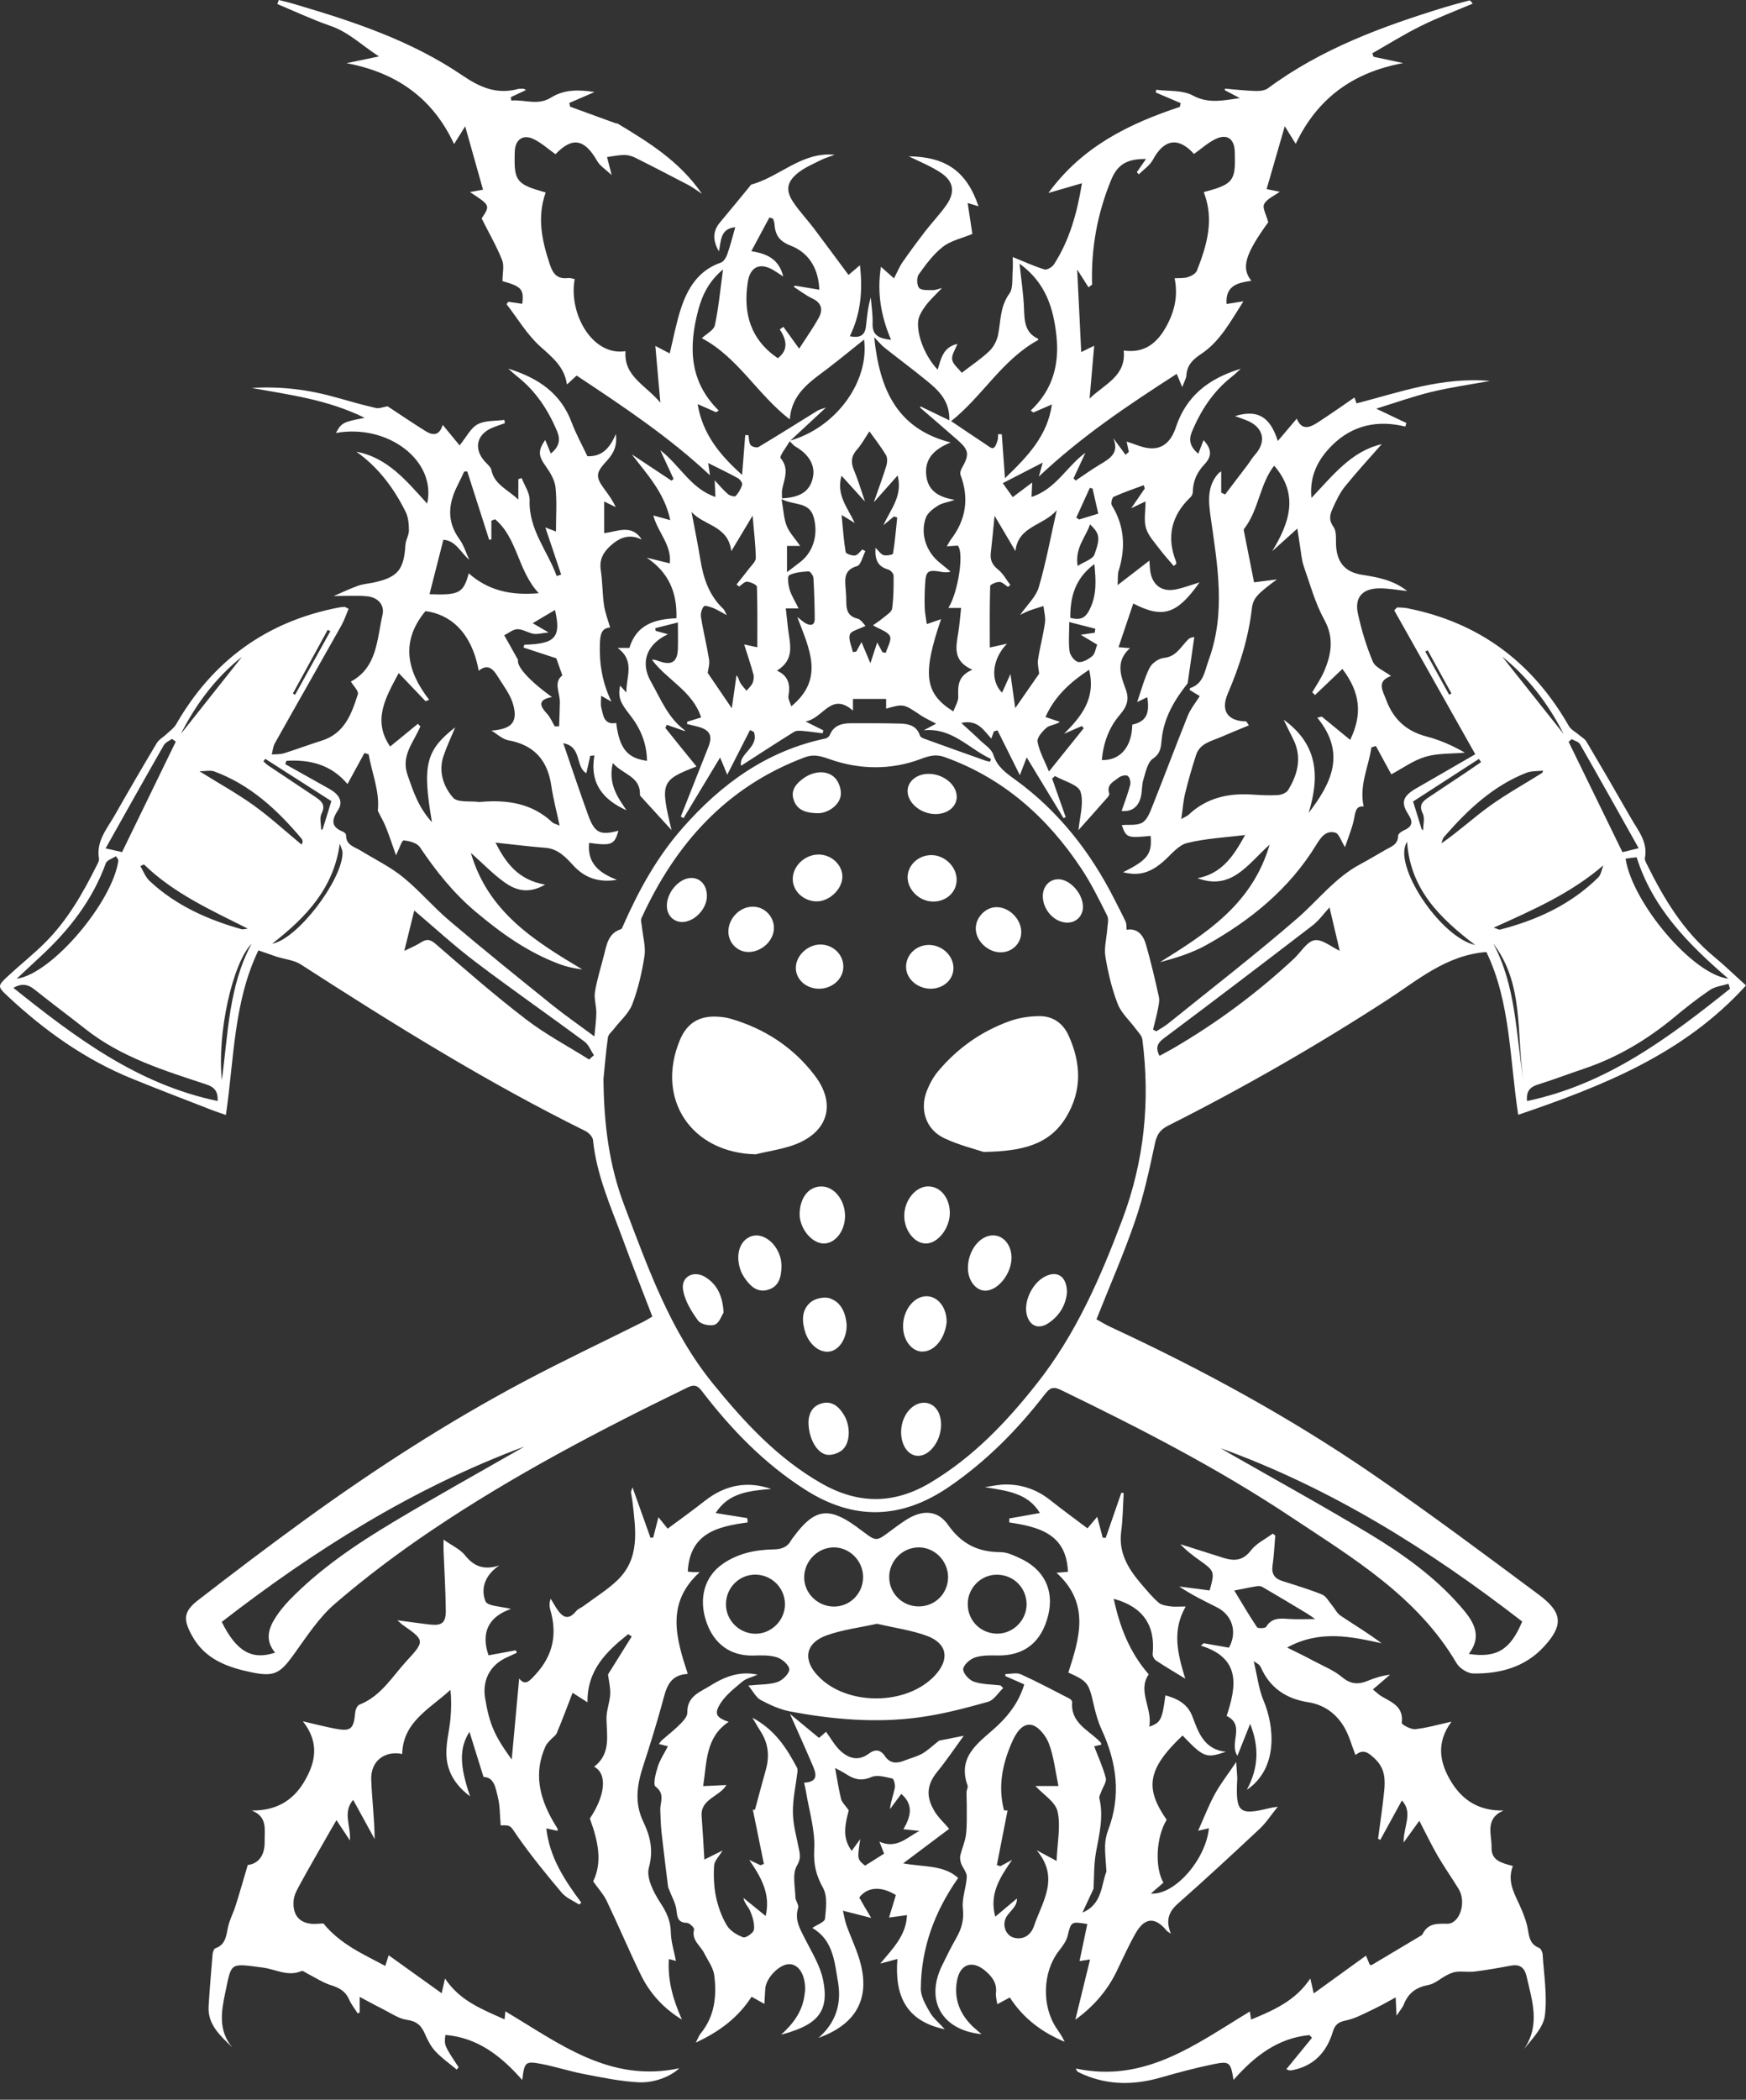 <svg width="89" height="107" viewBox="0 0 89 107" fill="none" xmlns="http://www.w3.org/2000/svg">
<rect x="0" y="0" width="89" height="107" fill="#333333" stroke="none"/>
<path d="M13.171 48.43C11.907 51.058 11.936 53.942 11.515 56.818C11.221 56.714 10.973 56.636 10.734 56.541C9.399 56.02 8.064 55.512 6.738 54.971C4.358 54.004 2.3 52.541 0.433 50.802C-0.141 50.269 -0.142 50.252 0.416 49.731C1.04 49.153 1.71 48.624 2.313 48.021C3.433 46.897 4.214 45.538 4.916 44.129C4.978 44.009 5.065 43.864 5.044 43.748C4.895 42.848 5.47 42.216 5.862 41.521C6.56 40.294 7.271 39.071 7.994 37.861C8.102 37.683 8.316 37.571 8.473 37.423C8.647 37.257 8.862 37.108 8.978 36.91C10.841 33.667 13.593 31.663 17.279 30.956C17.374 30.94 17.469 30.927 17.564 30.927C17.597 30.927 17.63 30.956 17.77 31.026C17.65 31.303 17.555 31.601 17.402 31.873C16.274 33.882 15.13 35.877 14.006 37.885C13.915 38.051 13.903 38.257 13.853 38.447C14.064 38.431 14.283 38.447 14.481 38.385C15.126 38.183 15.758 37.943 16.403 37.741C17.564 37.377 17.923 36.381 18.241 35.377C18.291 35.216 18.014 34.948 17.886 34.733C19.229 34.01 19.212 32.588 19.497 31.336C19.617 30.811 19.25 30.436 18.708 30.386C18.159 30.336 17.601 30.374 17.01 30.374C17.407 30.204 17.816 30.006 18.241 29.853C18.493 29.762 18.77 29.741 19.035 29.688C20.278 29.419 20.588 29.043 20.667 27.758C20.683 27.514 20.844 27.275 20.844 27.031C20.844 26.717 20.816 26.366 20.679 26.089C20.08 24.878 19.287 23.816 18.167 23.019C19.774 23.32 20.737 24.531 21.774 25.663C22.262 23.477 19.774 21.585 17.122 22.064C17.407 21.544 17.481 21.502 18.588 21.292C16.704 20.362 14.758 20.118 12.833 19.771C14.3 19.676 15.733 19.854 17.142 20.255C17.812 20.445 18.481 20.635 19.163 20.792C19.328 20.829 19.522 20.742 19.758 20.705C20.344 21.089 21.01 21.544 21.692 21.969C22.043 22.188 22.39 22.23 22.567 21.651C22.894 22.048 23.179 22.399 23.427 22.697C23.778 22.267 23.989 21.812 24.348 21.622C24.733 21.416 25.249 21.461 25.708 21.399C25.716 21.453 25.728 21.511 25.737 21.564C25.526 21.639 25.315 21.709 25.108 21.792C24.299 22.126 24.129 22.858 24.704 23.506C24.832 23.651 25.014 23.791 25.051 23.961C25.199 24.701 25.902 24.953 26.422 25.461C26.422 25.114 26.422 24.767 26.422 24.415C26.48 24.399 26.534 24.378 26.592 24.362C26.732 24.738 27.009 25.118 26.997 25.49C26.943 26.989 27.914 28.072 28.377 29.357C28.451 29.332 28.526 29.303 28.604 29.279C28.348 28.51 28.088 27.737 27.798 26.878C28.042 26.973 28.17 27.023 28.34 27.085C28.34 26.312 28.393 25.572 28.319 24.849C28.282 24.477 28.059 24.097 27.836 23.783C27.447 23.246 27.402 22.982 27.79 22.42C27.885 22.643 27.972 22.854 28.079 23.114C28.501 22.763 28.579 22.424 28.402 21.99C27.939 20.878 27.294 19.907 26.34 19.164C26.224 19.073 26.121 18.974 25.906 18.784C27.472 19.275 28.592 20.056 29.141 21.531C29.364 22.122 29.674 22.684 29.943 23.25C30.699 23.275 31.083 22.829 31.393 22.122C31.48 22.791 31.22 23.172 30.885 23.535C30.36 24.105 30.356 24.312 30.819 24.94C31.021 25.217 31.232 25.494 31.381 25.841C31.207 25.758 31.034 25.672 30.798 25.556C30.798 26.122 30.798 26.626 30.798 27.167C31.488 27.089 32.195 26.688 32.715 27.498C32.1 27.192 31.6 27.382 31.141 27.791C30.757 28.134 30.538 28.51 30.625 29.06C30.715 29.651 30.703 30.258 30.79 30.849C30.844 31.216 30.984 31.576 31.1 31.977C30.649 32.006 30.596 32.353 30.579 32.799C30.542 33.824 30.703 34.795 31.166 35.753C31.029 35.675 30.893 35.596 30.641 35.456C30.641 35.708 30.608 35.89 30.649 36.055C30.749 36.464 30.786 36.956 31.41 36.84C31.571 38.133 31.972 38.642 32.98 38.77C32.967 37.877 32.649 37.117 32.124 36.452C31.62 35.807 31.492 35.551 31.608 34.935C31.724 35.059 31.827 35.175 31.93 35.291C31.905 34.51 32.397 33.683 31.48 33.018C31.777 33.018 31.926 33.018 32.083 33.018C32.43 31.853 33.343 31.547 34.48 31.506C34.521 30.196 34.087 29.167 32.963 28.419C33.339 28.51 33.719 28.605 34.141 28.708C34.248 27.77 33.529 27.134 33.302 26.267C33.587 26.345 33.819 26.411 34.166 26.506C33.872 25.105 32.984 24.176 32.203 23.151C32.877 23.597 33.554 24.048 34.228 24.494C34.265 24.465 34.298 24.436 34.335 24.407C34.128 23.965 33.926 23.523 33.657 22.94C34.678 23.734 35.215 24.903 36.467 25.324C36.455 25.043 36.442 24.808 36.43 24.477C36.69 24.754 36.88 24.986 37.108 25.18C37.203 25.262 37.45 25.328 37.496 25.279C37.645 25.118 37.769 24.911 37.831 24.696C37.855 24.614 37.719 24.424 37.612 24.366C37.124 24.097 36.624 23.862 36.099 23.597C36.124 23.771 36.153 23.965 36.19 24.221C34.112 22.275 31.794 20.73 29.393 19.139C29.249 19.271 29.083 19.424 28.914 19.581C28.922 19.585 28.893 19.577 28.893 19.564C28.765 18.689 28.154 18.209 27.534 17.651C26.86 17.048 26.385 16.226 25.819 15.499C25.852 15.457 25.881 15.416 25.914 15.379C26.15 15.412 26.385 15.445 26.621 15.482C26.716 14.739 26.579 14.598 25.613 14.325C25.613 13.929 25.712 13.544 25.592 13.247C25.311 12.54 24.923 11.875 24.551 11.131C24.993 10.466 24.993 10.466 23.956 9.788C24.158 9.751 24.307 9.722 24.621 9.665C24.323 8.603 24.026 7.553 23.712 6.437C23.526 6.735 23.344 7.024 23.146 7.342C22.059 5 20.212 3.698 17.663 3.219C18.163 3.115 18.663 3.012 19.316 2.876C18.44 2.31 17.779 1.64 16.841 1.318C15.923 1 15.039 0.583 14.138 0.207C14.163 0.136 14.184 0.07 14.209 0C14.374 0.041 14.539 0.079 14.704 0.124C14.874 0.169 15.039 0.219 15.209 0.269C18.13 1.132 21.014 2.107 23.555 3.834C24.46 4.45 25.307 4.822 26.381 4.541C26.472 4.516 26.575 4.52 26.67 4.52C26.699 4.52 26.732 4.545 26.815 4.586C26.534 4.719 26.286 4.838 26.034 4.954C26.042 5.012 26.055 5.066 26.063 5.124C26.736 5.062 27.41 5.396 28.084 4.975C28.761 4.549 29.509 4.566 30.306 4.69C29.856 4.884 29.439 5.066 29.017 5.248C29.034 5.309 29.05 5.376 29.063 5.438C29.835 5.719 30.604 6 31.377 6.28C31.414 6.293 31.459 6.28 31.488 6.301C33.054 7.247 34.62 8.194 35.781 9.875C35.471 9.673 35.294 9.536 35.099 9.433C34.194 8.962 33.29 8.491 32.381 8.037C32.211 7.954 32.009 7.896 31.823 7.896C31.529 7.9 31.236 7.966 30.943 8.003C31.005 8.247 31.071 8.495 31.178 8.921C30.868 8.627 30.587 8.458 30.443 8.21C29.79 7.066 29.17 6.966 28.315 7.859C27.935 7.59 27.588 7.268 27.179 7.078C26.654 6.834 26.27 7.119 26.241 7.698C26.232 7.871 26.232 8.045 26.232 8.218C26.232 9.107 26.427 9.375 27.282 9.648C27.447 9.702 27.612 9.747 27.815 9.809C27.364 11.073 27.625 12.272 28.03 13.482C28.199 13.995 28.435 14.23 28.964 14.168C29.071 14.156 29.183 14.201 29.294 14.222C28.972 15.97 30.187 18.16 31.885 17.895C31.786 19.18 32.901 19.61 33.661 20.519C33.566 19.461 33.492 18.589 33.405 17.627C33.711 17.788 33.922 17.899 34.137 18.011C34.327 17.23 34.467 16.47 34.703 15.742C35.05 14.681 35.603 13.772 36.752 13.379C36.893 13.329 37.013 13.119 37.07 12.962C37.219 12.544 37.327 12.111 37.479 11.578C36.703 11.656 36.765 12.264 36.645 12.809C36.318 12.239 36.327 11.772 36.711 11.321C37.219 10.718 37.719 10.102 38.219 9.495C38.244 9.466 38.264 9.417 38.293 9.408C39.752 9.008 40.88 7.718 42.545 7.888C42.306 7.979 42.045 8.053 41.81 8.173C41.417 8.371 40.996 8.549 40.661 8.822C40.091 9.289 40.037 9.718 40.454 10.33C40.764 10.788 41.153 11.197 41.487 11.639C42.074 12.416 42.648 13.201 43.252 14.011C43.376 13.908 43.557 13.751 43.834 13.515C43.987 14.838 43.867 16.011 43.318 17.135C43.851 17.238 44.095 17.085 44.144 16.61C44.198 16.131 44.235 15.652 44.388 15.16C44.421 15.598 44.495 16.04 44.479 16.478C44.454 17.11 44.826 17.247 45.421 17.321C44.904 16.106 44.698 14.92 44.904 13.594C45.157 13.817 45.334 13.974 45.57 14.185C45.727 13.887 45.838 13.602 46.008 13.358C46.38 12.821 46.772 12.292 47.169 11.776C47.52 11.321 47.925 10.904 48.251 10.433C48.697 9.784 48.611 9.239 47.954 8.801C47.429 8.454 46.83 8.218 46.322 7.966C48.21 7.991 49.268 8.718 49.879 10.511C49.697 10.458 49.553 10.412 49.325 10.346C49.412 10.908 49.491 11.433 49.565 11.921C49.032 12.144 48.47 12.259 48.061 12.578C47.578 12.954 47.194 13.478 46.83 13.986C46.718 14.143 46.731 14.54 46.85 14.672C46.979 14.809 47.309 14.78 47.549 14.784C47.693 14.788 47.842 14.718 48.016 14.677C47.718 14.995 47.417 15.263 47.181 15.581C47.003 15.825 46.813 16.123 46.797 16.408C46.751 17.197 47.214 18.23 47.797 18.837C47.966 18.284 48.069 17.684 48.801 17.527C48.693 17.817 48.495 18.094 48.536 18.329C48.578 18.569 48.85 18.771 49.024 18.998C49.549 18.593 50.032 18.275 50.441 17.879C50.656 17.672 50.821 17.346 50.879 17.048C51.016 16.337 50.978 15.614 51.449 14.966C51.656 14.681 51.586 14.189 51.619 13.788C51.639 13.524 51.623 13.255 51.623 13.098C52.152 13.313 52.685 13.557 53.239 13.73C53.367 13.772 53.635 13.611 53.726 13.47C54.511 12.247 54.9 10.883 55.151 9.338C54.552 9.512 54.052 9.656 53.441 9.834C55.168 7.462 57.556 6.305 60.139 5.446C60.155 5.384 60.168 5.318 60.184 5.256C59.763 5.074 59.337 4.896 58.916 4.714C58.92 4.669 58.924 4.619 58.932 4.574C59.56 4.657 60.275 4.582 60.796 4.863C61.597 5.301 62.362 5.115 63.2 5C62.944 4.867 62.692 4.735 62.436 4.599C62.436 4.57 62.436 4.545 62.436 4.516C62.953 4.562 63.465 4.619 63.981 4.636C64.2 4.644 64.469 4.619 64.63 4.5C67.353 2.483 70.469 1.343 73.662 0.364C74.067 0.24 74.481 0.136 74.894 0.025C74.927 0.017 74.968 0.037 75.067 0.186C74.191 0.558 73.299 0.892 72.448 1.314C71.592 1.735 70.782 2.244 69.952 2.715C69.973 2.772 69.993 2.83 70.014 2.892C70.518 3 71.022 3.107 71.522 3.215C68.998 3.682 67.167 4.979 66.047 7.33C65.857 7.024 65.68 6.739 65.49 6.433C65.175 7.524 64.878 8.553 64.564 9.636C64.849 9.693 65.027 9.731 65.233 9.772C64.944 9.983 64.572 10.136 64.436 10.404C64.337 10.598 64.552 10.954 64.647 11.325C63.477 12.941 63.25 13.648 63.787 14.309C63.109 14.408 62.453 14.54 62.523 15.491C62.779 15.449 63.019 15.412 63.382 15.354C62.725 16.383 62.192 17.395 61.23 18.036C60.791 18.325 60.507 18.614 60.473 19.139C60.465 19.284 60.374 19.424 60.263 19.726C60.139 19.428 60.048 19.217 59.982 19.052C57.424 20.697 55.094 22.267 52.953 24.287C53.036 23.99 53.09 23.796 53.152 23.573C52.491 23.915 51.858 24.242 51.115 24.622C51.288 24.866 51.453 25.097 51.623 25.333C51.945 25.089 52.272 24.845 52.614 24.589C52.606 24.796 52.594 25.027 52.581 25.324C53.833 24.919 54.367 23.767 55.329 23.073C55.127 23.506 54.924 23.94 54.722 24.374C54.759 24.411 54.792 24.453 54.829 24.49C55.242 24.213 55.647 23.924 56.073 23.668C56.577 23.366 57.069 23.081 56.746 22.325C56.957 22.61 57.168 22.895 57.374 23.176C57.428 23.126 57.486 23.077 57.54 23.027C57.503 22.858 57.469 22.692 57.428 22.502C57.833 22.626 58.184 22.796 58.548 22.837C59.209 22.916 59.676 22.56 59.936 21.779C60.457 20.209 61.568 19.3 63.246 18.792C63.031 18.986 62.919 19.098 62.795 19.193C61.841 19.941 61.201 20.92 60.746 22.031C60.581 22.44 60.672 22.775 61.081 23.122C61.184 22.854 61.267 22.634 61.349 22.428C61.75 22.866 61.804 23.23 61.399 23.659C61.019 24.064 60.812 24.502 60.804 25.056C60.804 25.155 60.75 25.279 60.676 25.345C59.701 26.275 59.453 27.378 59.949 28.622C59.961 28.655 59.957 28.696 59.961 28.733C59.916 28.77 59.874 28.808 59.829 28.841C59.581 28.547 59.321 28.266 59.093 27.96C58.841 27.626 58.531 27.295 58.416 26.915C58.3 26.527 58.391 26.076 58.391 25.552C58.151 25.667 57.961 25.758 57.664 25.899C57.932 25.506 58.143 25.196 58.354 24.89C58.337 24.837 58.321 24.779 58.3 24.725C57.788 24.915 57.267 25.093 56.771 25.316C56.684 25.353 56.614 25.651 56.672 25.746C57.329 26.812 57.383 27.927 57.019 29.097C56.965 29.266 56.99 29.46 56.969 29.816C57.573 29.349 58.052 28.985 58.589 28.568C58.606 28.799 58.61 28.948 58.631 29.093C58.734 29.816 59.221 30.183 59.94 30.035C60.329 29.956 60.701 29.812 61.143 29.679C60.002 31.295 59.283 31.539 57.767 30.754C57.519 31.493 57.275 32.216 57.015 32.981C57.184 32.997 57.341 33.01 57.602 33.03C56.858 33.683 57.114 34.41 57.379 35.113C57.581 35.646 57.437 36.014 57.085 36.423C56.523 37.075 56.242 37.861 56.164 38.732C57.118 38.757 57.693 38.055 57.717 36.927C58.403 36.774 58.618 36.402 58.482 35.53C58.312 35.609 58.151 35.687 57.965 35.774C58.176 35.171 58.329 34.572 58.597 34.034C58.717 33.795 59.064 33.551 59.333 33.526C59.969 33.46 60.192 32.948 60.564 32.588C60.618 32.535 60.676 32.489 60.878 32.46C60.771 33.208 60.663 33.96 60.539 34.819C59.932 35.588 59.325 36.522 59.213 37.695C59.176 38.08 59.168 38.389 58.767 38.662C58.49 38.852 58.399 39.348 58.283 39.724C58.193 40.013 58.226 40.344 58.147 40.637C58.015 41.121 57.697 41.373 57.172 41.327C57.329 40.864 57.498 40.439 57.61 39.993C57.647 39.852 57.585 39.608 57.482 39.538C57.387 39.476 57.139 39.534 57.027 39.625C56.775 39.827 56.383 39.976 56.544 40.443C56.56 40.493 56.498 40.584 56.453 40.637C55.961 41.199 55.461 41.757 54.966 42.311C54.949 42.331 54.9 42.319 54.974 42.311C55.028 41.662 55.259 40.947 55.081 40.352C54.97 39.984 54.23 39.807 53.776 39.546C53.726 39.588 53.676 39.633 53.631 39.675C53.862 40.327 54.094 40.984 54.321 41.637C54.284 41.658 54.251 41.678 54.214 41.695C53.61 40.699 53.003 39.699 52.334 38.596C52.177 39.005 52.073 39.27 51.986 39.501C51.606 38.741 51.226 37.976 50.846 37.216C50.784 37.233 50.726 37.253 50.664 37.27C50.623 37.377 50.586 37.489 50.528 37.637C50.144 37.224 49.85 36.654 48.999 36.84C49.367 37.179 49.664 37.439 49.945 37.712C50.193 37.952 50.544 38.166 50.635 38.464C50.83 39.075 51.272 39.385 51.747 39.728C53.953 41.327 55.585 43.414 56.808 45.831C56.998 46.211 57.201 46.587 57.379 46.971C57.432 47.087 57.412 47.232 57.428 47.38C57.986 47.285 58.279 47.653 58.42 48.153C58.668 49.029 58.879 49.913 59.073 50.802C59.118 51.012 59.052 51.256 59.011 51.479C58.945 51.81 58.854 52.136 58.775 52.467C58.829 52.496 58.887 52.525 58.941 52.554C59.147 52.421 59.362 52.306 59.552 52.153C61.75 50.38 63.986 48.653 66.118 46.806C67.192 45.876 68.064 44.711 69.357 44.029C69.783 43.802 70.196 43.55 70.617 43.31C70.915 43.141 71.266 43.042 71.266 42.587C71.266 42.496 71.431 42.373 71.543 42.323C71.981 42.133 72.055 41.91 71.778 41.484C71.39 40.885 71.522 40.559 72.183 40.178C73.171 39.612 74.154 39.038 75.2 38.435C73.799 35.952 72.435 33.526 71.068 31.101C71.117 31.051 71.167 31.002 71.216 30.952C71.377 30.964 71.543 30.96 71.704 30.989C75.389 31.708 78.112 33.745 79.968 36.993C80.079 37.187 80.323 37.307 80.505 37.464C80.629 37.571 80.786 37.654 80.864 37.786C81.633 39.084 82.393 40.389 83.141 41.699C83.501 42.327 84.005 42.906 83.847 43.724C83.827 43.823 83.901 43.947 83.951 44.05C84.819 45.814 85.827 47.475 87.372 48.752C87.922 49.207 88.43 49.703 89 50.219C85.831 53.715 81.695 55.343 77.389 56.809C76.951 53.975 77.001 51.066 75.766 48.513C73.712 48.674 72.266 49.95 70.7 50.963C67.089 53.301 63.37 55.438 59.527 57.371C59.122 57.578 58.965 57.834 58.87 58.276C58.589 59.594 58.304 60.925 57.866 62.197C57.292 63.879 56.573 65.511 55.891 67.23C56.106 67.35 56.362 67.511 56.635 67.635C61.296 69.796 65.795 72.25 70.026 75.159C72.877 77.118 75.654 79.192 78.431 81.258C79.658 82.171 79.712 82.824 78.678 83.935C77.728 84.956 76.451 85.303 75.092 85.278C74.803 85.274 74.398 85.014 74.245 84.753C72.241 81.341 68.94 79.386 65.795 77.295C62.072 74.816 58.089 72.775 54.065 70.825C53.668 70.635 53.495 70.746 53.263 71.048C51.871 72.849 50.288 74.453 48.4 75.75C45.962 77.428 43.529 77.506 41.029 75.903C38.963 74.581 37.285 72.854 35.806 70.924C35.595 70.647 35.438 70.515 35.054 70.701C30.579 72.874 26.17 75.18 22.038 77.961C20.324 79.113 18.659 80.361 17.093 81.708C16.241 82.435 15.613 83.431 14.944 84.353C14.275 85.274 13.969 85.456 12.845 85.225C11.605 84.968 10.453 84.567 9.787 83.353C9.333 82.526 9.345 82.126 10.097 81.543C11.903 80.146 13.721 78.766 15.568 77.428C19.13 74.849 22.819 72.469 26.703 70.403C28.72 69.333 30.786 68.358 32.827 67.338C32.963 67.267 33.091 67.185 33.252 67.09C32.744 65.767 32.228 64.458 31.744 63.139C31.137 61.491 30.406 59.879 30.228 58.099C30.211 57.933 30.017 57.727 29.856 57.644C24.815 55.153 20.051 52.19 15.337 49.149C14.985 48.922 14.514 48.884 14.101 48.752C13.828 48.657 13.543 48.558 13.171 48.43ZM40.235 22.465C42.599 21.812 44.322 19.461 44.045 17.304C43.442 17.788 42.83 18.288 42.206 18.767C41.322 19.441 40.351 20.036 40.26 21.374C38.595 20.089 37.616 18.205 35.773 17.234C36.008 17.011 36.384 16.829 36.438 16.577C36.632 15.681 36.715 14.759 36.855 13.73C36.141 14.325 35.798 15.028 35.595 15.788C35.104 17.643 35.112 19.424 36.636 20.92C36.591 20.949 36.546 20.978 36.5 21.007C36.199 20.874 35.897 20.742 35.562 20.593C35.81 22.13 36.719 23.209 37.827 24.201C37.88 23.494 37.934 22.829 37.988 22.168C38.041 22.172 38.095 22.176 38.149 22.18C38.182 22.349 38.169 22.548 38.26 22.676C38.327 22.767 38.574 22.833 38.665 22.779C39.669 22.18 40.657 21.552 41.657 20.936C41.768 20.866 41.905 20.841 42.103 20.767C41.438 21.383 40.847 21.932 40.256 22.482C40.091 22.779 39.715 23.25 39.789 23.345C40.252 23.895 39.967 24.415 39.868 24.953C39.843 25.093 39.864 25.246 39.864 25.395C40.814 25.349 41.285 25.023 41.434 24.341C41.57 23.734 41.244 23.159 40.558 22.763C40.434 22.692 40.343 22.564 40.235 22.465ZM30.761 54.983C30.782 57.318 31.054 59.4 31.823 61.429C33.033 64.615 34.157 67.821 36.351 70.519C37.946 72.482 39.64 74.316 41.867 75.589C43.731 76.655 45.557 76.667 47.417 75.56C49.602 74.258 51.309 72.465 52.862 70.494C54.842 67.986 56.094 65.11 57.209 62.148C58.333 59.16 58.635 56.107 58.23 52.967C58.205 52.777 58.019 52.599 57.895 52.43C57.585 52.008 57.156 51.632 56.974 51.161C56.676 50.393 56.482 49.57 56.346 48.752C56.271 48.298 56.408 47.81 56.441 47.339C56.457 47.112 56.527 46.843 56.437 46.661C56.032 45.852 55.627 45.029 55.127 44.273C53.395 41.658 51.152 39.654 48.152 38.58C47.71 38.422 47.384 38.509 46.929 38.679C45.417 39.249 43.814 39.224 42.301 38.691C41.83 38.526 41.483 38.422 41.033 38.588C37.041 40.079 34.438 42.988 32.703 46.777C32.645 46.905 32.711 47.095 32.724 47.252C32.773 47.74 32.922 48.244 32.852 48.711C32.724 49.55 32.529 50.393 32.228 51.182C32.046 51.653 31.608 52.021 31.29 52.438C31.182 52.578 31.009 52.711 30.988 52.864C30.881 53.632 30.819 54.405 30.761 54.983ZM14.601 38.77C14.58 38.827 14.56 38.881 14.539 38.939C15.295 39.365 16.051 39.786 16.808 40.212C17.245 40.459 17.535 40.827 17.221 41.298C16.878 41.819 16.89 42.15 17.498 42.389C17.559 42.414 17.642 42.501 17.642 42.559C17.63 43.071 18.064 43.149 18.382 43.344C19.105 43.79 19.886 44.166 20.543 44.699C21.377 45.377 22.08 46.215 22.902 46.913C24.629 48.376 26.389 49.798 28.15 51.215C28.807 51.744 29.505 52.227 30.298 52.814C30.34 52.322 30.397 51.963 30.397 51.603C30.397 51.248 30.273 50.884 30.327 50.545C30.434 49.901 30.637 49.269 30.798 48.632C30.93 48.103 31.021 47.554 31.649 47.352C31.711 47.331 31.744 47.207 31.782 47.128C32.567 45.352 33.496 43.666 34.789 42.199C36.765 39.947 39.087 38.261 42.078 37.633C42.165 37.617 42.268 37.53 42.301 37.447C42.495 36.976 42.892 36.861 43.338 36.856C44.19 36.852 45.041 36.852 45.892 36.873C46.334 36.885 46.739 36.993 46.896 37.493C46.917 37.555 47.02 37.613 47.094 37.637C48.144 38.018 49.193 38.394 50.243 38.765C50.313 38.79 50.392 38.798 50.466 38.815C50.483 38.77 50.499 38.72 50.516 38.675C49.396 38.166 48.536 37.067 47.086 37.216C47.284 37.109 47.483 37.005 47.718 36.877C47.404 36.708 47.156 36.6 46.933 36.452C46.057 35.861 46.061 35.857 45.169 36.113C45.169 35.906 45.169 35.708 45.169 35.617C44.574 35.617 44.024 35.617 43.479 35.617C43.479 35.753 43.479 35.935 43.479 36.212C42.355 35.237 41.987 36.6 41.062 36.766C41.483 36.972 41.723 37.096 41.967 37.216C41.954 37.266 41.946 37.315 41.934 37.369C41.603 37.328 41.273 37.278 40.942 37.249C40.789 37.237 40.595 37.22 40.479 37.294C39.554 37.869 38.636 38.468 37.777 39.022C37.628 38.41 38.719 38.08 38.426 37.294C38.359 37.266 38.297 37.233 38.231 37.204C37.843 37.968 37.45 38.728 37.07 39.48C36.988 39.278 36.876 39.005 36.707 38.6C36.05 39.695 35.447 40.691 34.843 41.691C34.798 41.666 34.748 41.637 34.703 41.612C35.17 40.431 35.641 39.249 36.108 38.063C36.335 37.484 36.186 37.2 35.587 37.034C35.401 36.985 35.211 36.939 35.021 36.894C35.025 36.856 35.029 36.815 35.033 36.778C35.265 36.708 35.496 36.633 35.74 36.559C35.306 35.216 33.996 34.65 33.228 33.617C33.372 33.609 33.471 33.65 33.575 33.687C34.24 33.927 34.538 33.737 34.554 33.043C34.566 32.642 34.554 32.237 34.554 31.721C34.108 31.832 33.757 31.919 33.401 32.01C33.405 32.055 33.41 32.101 33.418 32.146C33.616 32.2 33.81 32.254 34.046 32.32C32.955 32.832 32.624 33.758 33.178 34.733C33.678 35.613 34.05 36.584 34.909 37.216C34.922 37.224 34.905 37.278 34.909 37.257C34.612 37.154 34.298 37.042 33.988 36.935C33.963 36.989 33.938 37.038 33.914 37.092C34.178 37.418 34.438 37.749 34.703 38.075C34.963 38.398 35.227 38.72 35.504 39.059C33.695 39.757 33.645 39.881 34.232 42.302C33.686 41.703 33.162 41.133 32.641 40.559C32.629 40.546 32.62 40.522 32.62 40.505C32.657 39.563 31.769 39.484 31.236 38.885C30.992 39.947 31.472 40.612 31.934 41.29C30.757 40.761 30.046 39.939 30.298 38.497C30.228 38.505 30.158 38.509 30.087 38.517C30.021 38.815 29.955 39.108 29.889 39.402C29.315 39.08 29.678 38.047 28.712 37.873C29.154 39.162 29.55 40.348 29.976 41.526C30.311 42.455 30.596 42.583 31.525 42.331C31.323 43.046 31.178 43.112 30.03 42.951C29.918 44.009 30.571 44.496 31.447 44.835C30.554 44.984 29.831 44.761 29.228 44.108C28.84 43.687 28.447 43.253 27.798 43.203C26.956 43.137 26.117 43.03 25.257 42.939C25.774 43.955 26.402 44.843 27.79 45.079C26.877 45.604 26.216 45.339 25.633 44.901C25.076 44.488 24.588 43.98 24.001 43.459C24.877 46.48 27.257 47.955 29.683 49.401C29.282 49.351 28.906 49.273 28.55 49.141C26.927 48.546 25.547 47.558 24.237 46.455C23.117 45.513 22.216 44.385 21.402 43.17C21.258 42.955 20.865 42.852 20.576 42.827C20.485 42.819 20.357 43.24 20.187 43.587C20.01 43.092 19.857 42.616 19.671 42.154C19.555 41.864 19.394 41.596 19.258 41.315C19.365 40.344 18.96 39.41 18.791 38.439C18.721 38.418 18.65 38.394 18.576 38.373C18.295 38.889 18.014 39.406 17.712 39.955C16.894 38.972 15.808 38.695 14.601 38.77ZM55.54 20.312C56.284 19.581 57.42 19.172 57.279 17.862C58.337 18.011 58.961 17.49 59.416 16.697C59.858 15.924 60.064 15.102 59.874 14.181C60.139 14.164 60.362 14.185 60.552 14.123C60.725 14.065 60.949 13.945 61.011 13.792C61.515 12.507 61.911 11.197 61.358 9.788C61.556 9.735 61.721 9.693 61.886 9.64C62.771 9.363 62.957 9.103 62.948 8.169C62.948 8.016 62.944 7.859 62.94 7.706C62.915 7.082 62.552 6.809 61.986 7.074C61.581 7.26 61.238 7.582 60.862 7.846C60.077 6.971 59.337 7.078 58.771 8.136C58.614 8.429 58.296 8.64 58.048 8.884C58.015 8.846 57.982 8.809 57.949 8.772C58.093 8.561 58.242 8.355 58.416 8.103C57.432 8.086 56.957 8.4 56.643 9.16C55.937 10.871 55.61 12.648 55.668 14.503C55.606 14.548 55.548 14.598 55.486 14.643C55.304 14.358 55.127 14.077 54.908 13.734C54.982 15.23 55.048 16.581 55.114 17.941C55.267 17.866 55.466 17.767 55.775 17.618C55.689 18.573 55.614 19.441 55.54 20.312ZM21.299 36.885C21.34 36.927 21.386 36.972 21.427 37.014C21.105 37.811 20.423 38.484 20.774 39.493C21.063 40.323 21.328 41.145 22.018 41.897C21.518 38.976 21.704 38.237 23.204 37.063C22.993 37.575 22.77 38.042 22.605 38.53C22.34 39.323 22.605 40.084 23.092 40.645C23.319 40.91 23.968 40.807 24.427 40.869C24.464 40.873 24.505 40.86 24.542 40.86C25.881 40.753 27.133 40.939 28.158 41.91C28.22 41.968 28.319 41.984 28.526 42.071C28.369 41.331 28.199 40.699 28.104 40.055C27.918 38.753 27.241 37.968 25.914 37.724C25.604 37.666 25.336 37.402 25.051 37.233C26.067 37.15 26.406 36.819 26.162 35.914C26.022 35.394 25.65 34.927 25.36 34.456C25.137 34.092 24.861 33.803 24.402 34.183C24.03 32.146 22.89 31.295 21.687 31.142C20.411 32.679 20.729 34.183 21.877 35.662C21.815 35.687 21.753 35.708 21.692 35.733C21.245 35.266 20.799 34.795 20.324 34.299C19.679 35.505 18.96 36.695 19.886 38.042C20.336 37.675 20.82 37.282 21.299 36.885ZM48.264 27.841C48.363 27.675 48.4 27.589 48.454 27.514C49.239 26.502 49.412 25.403 48.962 24.201C48.925 24.105 48.974 23.948 49.032 23.849C49.425 23.155 49.396 22.936 48.801 22.416C48.169 21.862 47.532 21.316 46.896 20.767C46.908 20.75 46.917 20.73 46.929 20.713C47.396 20.94 47.863 21.164 48.392 21.42C48.416 20.436 47.855 19.903 47.251 19.412C46.549 18.837 45.818 18.296 45.103 17.73C44.925 17.59 44.781 17.408 44.562 17.189C44.83 19.792 45.69 21.845 48.458 22.548C47.611 22.891 47.111 23.387 47.218 24.254C47.317 25.06 47.921 25.349 48.66 25.469C48.367 25.593 48.061 25.614 47.826 25.758C47.569 25.915 47.272 26.142 47.185 26.407C46.9 27.237 47.227 28.138 47.912 28.684C48.094 28.828 48.272 28.981 48.454 29.13C48.243 29.188 48.094 29.159 47.946 29.134C47.293 29.027 47.194 29.097 47.156 29.754C47.132 30.159 47.123 30.568 47.136 30.973C47.144 31.25 47.206 31.526 47.243 31.803C47.495 31.716 47.747 31.63 47.97 31.551C47.012 34.357 47.123 35.332 48.594 36.253C48.689 35.993 48.855 35.741 48.846 35.501C48.826 34.948 48.822 34.439 49.565 34.13C48.549 33.679 48.731 32.96 48.846 32.249C48.912 31.84 48.941 31.427 48.991 30.981C48.726 30.981 48.545 30.981 48.342 30.981C48.842 30.192 49.156 28.126 48.817 27.803C48.681 27.812 48.532 27.82 48.264 27.841ZM50.875 22.126C50.937 22.126 51.003 22.126 51.065 22.13C51.115 22.854 51.168 23.577 51.226 24.37C52.371 23.271 53.395 22.213 53.619 20.61C53.284 20.755 52.982 20.887 52.676 21.019C52.631 20.986 52.586 20.953 52.54 20.92C53.664 19.866 54.007 18.569 53.85 17.114C53.697 15.701 53.309 14.408 51.97 13.437C52.061 14.288 52.172 15.007 52.197 15.73C52.222 16.362 52.239 16.957 52.916 17.263C52.929 17.267 52.916 17.329 52.916 17.329C51.073 18.337 50.073 20.205 48.483 21.461C49.119 21.887 49.689 22.275 50.264 22.655C50.379 22.734 50.549 22.87 50.631 22.833C50.739 22.787 50.797 22.602 50.842 22.465C50.883 22.362 50.867 22.242 50.875 22.126ZM44.541 25.597C44.785 24.899 44.999 24.32 45.181 23.734C45.231 23.568 45.243 23.333 45.165 23.197C44.921 22.787 44.623 22.407 44.318 21.982C44.095 22.312 43.925 22.639 43.685 22.907C43.388 23.242 43.359 23.56 43.533 23.965C43.739 24.457 43.888 24.969 44.09 25.56C43.661 25.085 43.305 24.692 42.896 24.242C42.615 25.225 43.202 25.861 43.57 26.651C43.318 26.498 43.181 26.415 42.9 26.242C42.971 26.969 43.008 27.556 43.107 28.134C43.124 28.221 43.429 28.324 43.582 28.308C43.719 28.291 43.834 28.109 43.958 27.998C44.008 28.027 44.062 28.06 44.111 28.089C43.971 28.353 43.884 28.791 43.685 28.849C43.033 29.035 43.062 29.477 43.103 29.969C43.124 30.221 43.14 30.473 43.14 30.721C43.14 31.134 43.264 31.415 43.714 31.526C43.892 31.572 44.024 31.799 44.119 31.894C43.772 32.072 43.38 32.146 43.322 32.332C43.239 32.588 43.409 32.923 43.471 33.229C43.529 33.22 43.59 33.212 43.648 33.204C43.723 33.063 43.801 32.923 43.913 32.721C44.07 33.096 44.198 33.402 44.367 33.795C44.495 33.402 44.59 33.117 44.714 32.741C44.834 32.964 44.909 33.101 44.983 33.237C45.041 33.245 45.094 33.254 45.152 33.266C45.235 32.977 45.458 32.621 45.363 32.419C45.247 32.179 44.855 32.076 44.499 31.865C44.652 31.754 44.855 31.625 45.041 31.468C45.206 31.332 45.454 31.183 45.475 31.01C45.549 30.456 45.557 29.894 45.549 29.332C45.549 29.225 45.392 29.055 45.276 29.022C44.723 28.87 44.59 28.489 44.628 27.915C44.797 28.076 44.9 28.25 45.045 28.291C45.19 28.332 45.512 28.266 45.52 28.213C45.619 27.601 45.669 26.985 45.735 26.37C45.677 26.353 45.623 26.337 45.566 26.32C45.421 26.44 45.276 26.564 45.032 26.762C45.408 25.928 46.02 25.279 45.756 24.229C45.33 24.709 44.979 25.101 44.541 25.597ZM50.697 26.283C50.623 27.039 50.569 27.613 50.503 28.184C50.462 28.543 50.582 28.787 50.875 29.022C51.131 29.225 51.297 29.543 51.503 29.812C51.462 29.845 51.42 29.874 51.379 29.907C51.234 29.816 51.094 29.659 50.949 29.655C50.784 29.651 50.478 29.783 50.474 29.865C50.441 30.898 50.454 31.935 50.454 32.997C50.706 32.94 50.974 32.882 51.33 32.803C50.578 33.576 50.454 34.671 51.078 35.299C51.226 34.968 51.358 34.679 51.507 34.348C51.59 34.935 51.664 35.485 51.751 36.084C52.21 35.423 52.598 34.861 52.97 34.328C52.949 34.109 52.875 33.853 52.912 33.613C53.007 32.981 53.176 32.365 53.267 31.733C53.305 31.456 53.218 31.163 53.189 30.882C52.949 30.96 52.705 31.03 52.47 31.117C52.329 31.167 52.193 31.241 52.003 31.332C52.362 30.82 52.805 30.415 52.949 29.927C53.313 28.692 53.544 27.419 53.867 25.994C53.181 26.808 51.904 26.791 51.759 28.084C51.433 27.523 51.106 26.973 50.697 26.283ZM35.248 26.081C35.409 26.94 35.571 27.721 35.699 28.51C35.851 29.469 36.145 30.349 36.876 31.035C36.93 31.088 36.955 31.175 37.046 31.349C36.748 31.188 36.57 31.072 36.376 30.993C36.215 30.931 35.938 30.832 35.88 30.898C35.765 31.026 35.703 31.27 35.732 31.448C35.847 32.175 36.029 32.89 36.145 33.613C36.182 33.861 36.091 34.13 36.075 34.291C36.475 34.877 36.86 35.439 37.302 36.092C37.389 35.497 37.467 34.956 37.541 34.41C37.657 34.538 37.665 34.675 37.727 34.782C37.814 34.935 37.942 35.063 38.054 35.2C38.157 35.072 38.293 34.956 38.359 34.811C38.417 34.679 38.442 34.501 38.405 34.365C38.264 33.849 38.091 33.344 37.934 32.84C38.112 32.877 38.368 32.935 38.603 32.985C38.603 31.935 38.616 30.919 38.583 29.898C38.578 29.799 38.264 29.659 38.083 29.642C37.955 29.634 37.81 29.799 37.674 29.89C37.632 29.853 37.587 29.816 37.545 29.783C37.756 29.514 37.975 29.25 38.182 28.977C38.314 28.803 38.529 28.613 38.525 28.432C38.517 27.766 38.43 27.101 38.364 26.275C37.942 26.973 37.608 27.531 37.277 28.089C37.124 26.77 35.856 26.791 35.248 26.081ZM39.748 16.784C39.81 16.742 39.872 16.697 39.934 16.656C40.182 17.003 40.434 17.346 40.735 17.767C41.078 17.234 41.434 16.734 41.731 16.201C41.958 15.796 41.896 15.441 41.409 15.21C41.074 15.053 40.773 14.817 40.459 14.614C40.479 14.594 40.496 14.577 40.516 14.557C40.913 14.623 41.306 14.689 41.764 14.763C41.715 13.606 41.178 12.858 40.297 12.515C39.69 12.28 39.512 11.945 39.475 11.396C39.471 11.313 39.43 11.23 39.405 11.144C39.343 11.123 39.281 11.102 39.219 11.082C38.926 11.627 38.632 12.177 38.297 12.801C39.169 12.933 39.715 13.251 39.925 14.09C39.719 13.957 39.583 13.863 39.442 13.776C38.744 13.354 38.236 13.586 38.116 14.379C37.872 15.961 38.252 17.304 39.649 18.255C40.202 17.829 40.099 17.321 39.748 16.784ZM62.221 73.8C62.37 73.886 62.515 73.973 62.663 74.06C65.047 75.424 67.452 76.746 69.803 78.163C71.493 79.184 73.109 80.328 74.423 81.832C75.038 82.535 75.625 83.295 74.869 84.282C76.282 84.501 76.989 84.08 77.592 82.63C72.882 78.989 67.874 75.841 62.221 73.8ZM26.736 73.713C21.08 75.816 16.039 78.981 11.304 82.65C12.048 84.163 12.849 84.613 14.023 84.216C13.481 83.576 13.692 82.952 14.089 82.357C14.283 82.068 14.506 81.799 14.746 81.547C16.308 79.936 18.154 78.696 20.064 77.552C22.266 76.234 24.509 74.99 26.736 73.713ZM25.237 26.461C25.175 26.485 25.108 26.51 25.047 26.535C25.047 26.853 25.047 27.167 25.047 27.485C25.009 27.494 24.972 27.502 24.935 27.51C24.563 26.349 24.191 25.184 23.819 24.023C23.766 24.023 23.716 24.027 23.662 24.027C23.551 24.267 23.439 24.506 23.319 24.742C22.852 25.667 22.762 26.568 23.414 27.469C23.642 27.779 23.753 28.171 23.919 28.523C23.464 28.146 23.245 27.552 22.6 27.506C22.361 28.456 22.125 29.369 21.894 30.279C23.398 30.336 23.621 30.229 23.894 29.217C24.873 30.08 26.009 30.357 27.464 30.229C26.381 29.076 26.393 27.436 25.237 26.461ZM30.03 53.992C30.112 53.917 30.191 53.847 30.273 53.773C30.116 53.537 30.005 53.235 29.794 53.078C27.947 51.711 26.055 50.397 24.224 49.008C23.125 48.174 22.105 47.236 21.117 46.397C20.956 47.046 20.782 47.756 20.609 48.455C20.853 48.335 21.171 48.207 21.456 48.025C21.766 47.827 21.944 47.872 22.237 48.128C23.737 49.43 25.241 50.74 26.815 51.946C27.823 52.719 28.955 53.314 30.03 53.992ZM68.291 48.455C68.121 47.736 67.956 47.029 67.77 46.24C67.477 46.558 67.229 46.913 66.898 47.166C64.386 49.095 61.866 51.012 59.329 52.909C58.986 53.165 58.895 53.388 59.102 53.806C59.345 53.673 59.564 53.562 59.775 53.438C62.006 52.14 64.068 50.616 65.956 48.855C66.308 48.525 66.613 47.984 67.006 47.913C67.394 47.847 67.861 48.256 68.299 48.455C68.316 48.463 68.336 48.463 68.291 48.455ZM40.706 31.002C40.492 31.002 40.301 31.002 40.054 31.002C40.095 31.357 40.132 31.696 40.169 32.035C40.256 32.791 40.549 33.596 39.603 34.175C40.194 34.439 40.293 34.894 40.19 35.456C40.161 35.613 40.277 35.795 40.335 35.993C42.049 34.588 41.248 33.059 40.64 31.44C40.851 31.601 40.946 31.696 41.058 31.758C41.314 31.898 41.529 31.886 41.529 31.53C41.525 30.836 41.504 30.142 41.463 29.448C41.454 29.328 41.297 29.113 41.219 29.117C40.88 29.138 40.512 29.163 40.223 29.316C40.124 29.365 40.178 29.812 40.252 30.051C40.351 30.369 40.541 30.659 40.706 31.002ZM88.186 50.384C88.161 50.302 88.136 50.215 88.108 50.132C87.789 50.231 87.43 50.269 87.165 50.446C86.525 50.88 85.918 51.359 85.323 51.855C83.951 52.987 82.451 53.884 80.761 54.454C79.972 54.719 79.195 55.016 78.402 55.264C77.993 55.392 77.786 55.603 77.84 56.107C81.906 55.256 85.075 52.872 88.186 50.384ZM11.093 56.107C11.122 55.59 10.907 55.388 10.502 55.256C8.354 54.549 6.184 53.88 4.366 52.446C3.499 51.764 2.614 51.107 1.751 50.417C1.425 50.157 1.11 50.099 0.681 50.339C3.829 52.855 6.994 55.252 11.093 56.107ZM28.282 37.018C28.356 37.014 28.426 37.009 28.501 37.009C28.513 36.605 28.53 36.2 28.538 35.799C28.55 35.307 28.195 34.774 28.666 34.419C28.53 34.039 28.418 33.716 28.356 33.547C27.728 33.34 27.207 33.171 26.683 32.997C26.699 32.948 26.716 32.902 26.728 32.853C28.302 32.816 28.616 32.481 28.29 31.084C27.927 31.299 27.588 31.502 27.154 31.758C27.48 31.948 27.65 32.043 27.964 32.229C27.6 32.266 27.389 32.332 27.199 32.299C26.918 32.249 26.646 32.059 26.373 32.063C26.15 32.068 25.927 32.262 25.703 32.373C25.91 32.741 26.117 33.109 26.406 33.625C26.332 33.923 26.856 34.6 28.137 35.522C27.402 35.654 27.505 35.968 27.889 36.377C28.059 36.563 28.154 36.807 28.282 37.018ZM55.515 34.13C54.561 34.758 53.767 35.472 53.292 36.538C53.565 36.629 53.796 36.708 54.028 36.786C53.78 36.952 53.503 36.947 53.35 37.08C53.135 37.266 52.846 37.592 52.887 37.803C52.982 38.307 53.251 38.778 53.47 39.315C54.102 38.53 54.668 37.819 55.238 37.113C55.209 37.075 55.176 37.034 55.147 36.997C54.846 37.129 54.54 37.261 54.238 37.394C55.127 36.505 55.875 35.584 55.515 34.13ZM82.86 43.757C83.215 46.021 86.285 49.661 88.099 49.872C86.042 48.103 84.24 46.273 83.426 43.687C83.232 43.707 83.067 43.728 82.86 43.757ZM6.036 43.827C5.994 43.761 5.953 43.699 5.912 43.633C5.734 43.748 5.453 43.831 5.395 43.988C4.713 45.872 3.528 47.389 2.077 48.732C1.689 49.091 1.305 49.45 0.85 49.876C2.66 49.628 5.771 45.922 6.036 43.827ZM5.383 43.232C5.718 43.306 5.953 43.36 6.222 43.422C7.147 41.517 8.056 39.654 8.961 37.79C8.895 37.745 8.829 37.699 8.763 37.654C8.622 37.757 8.432 37.832 8.354 37.968C7.37 39.687 6.403 41.414 5.383 43.232ZM83.529 43.224C82.509 41.406 81.534 39.658 80.538 37.922C80.468 37.799 80.261 37.749 80.116 37.666C80.063 37.712 80.013 37.757 79.959 37.803C80.873 39.675 81.786 41.546 82.703 43.426C82.988 43.356 83.211 43.302 83.529 43.224ZM39.839 25.436C39.942 26.018 39.954 26.44 40.103 26.804C40.244 27.151 40.525 27.44 40.789 27.82C40.504 27.82 40.339 27.82 40.116 27.82C40.116 28.035 40.116 28.221 40.116 28.411C40.116 28.613 40.116 28.812 40.116 29.155C40.434 28.911 40.632 28.77 40.822 28.617C41.467 28.101 41.715 27.221 41.479 26.366C41.256 25.556 40.508 25.771 39.839 25.436ZM10.168 39.303C11.188 39.939 12.101 40.443 12.94 41.046C13.783 41.654 14.556 42.364 15.37 43.038C15.403 42.959 15.432 42.922 15.428 42.889C15.419 42.835 15.403 42.773 15.366 42.732C14.134 41.265 12.754 39.989 10.92 39.311C10.721 39.241 10.469 39.303 10.168 39.303ZM78.612 39.385C78.629 39.348 78.645 39.311 78.658 39.27C78.377 39.303 78.071 39.278 77.815 39.377C76.096 40.05 74.799 41.282 73.609 42.649C73.534 42.732 73.518 42.864 73.477 42.976C74.348 42.373 75.109 41.67 75.939 41.071C76.794 40.459 77.72 39.943 78.612 39.385ZM81.728 44.096C80.083 45.517 78.158 46.364 76.137 47.273C76.352 47.343 76.41 47.385 76.46 47.372C78.34 46.889 80.063 46.099 81.463 44.719C81.612 44.575 81.641 44.31 81.728 44.096ZM7.337 44.05C7.275 44.079 7.213 44.108 7.155 44.137C7.308 44.393 7.416 44.699 7.626 44.893C8.957 46.137 10.568 46.856 12.296 47.347C12.399 47.376 12.519 47.331 12.634 47.323C10.746 46.376 8.854 45.521 7.337 44.05ZM55.784 28.746C54.796 29.477 54.552 30.419 54.556 31.485C55.069 31.613 55.325 31.522 55.565 31.014C55.908 30.287 55.866 29.584 55.784 28.746ZM55.8 32.245C55.813 32.175 55.821 32.109 55.833 32.039C55.42 31.935 55.011 31.828 54.503 31.7C54.503 32.299 54.457 32.766 54.523 33.212C54.556 33.415 54.8 33.716 54.974 33.737C55.201 33.762 55.49 33.592 55.684 33.427C55.821 33.307 55.846 33.055 55.928 32.849C55.664 32.692 55.428 32.551 55.09 32.349C55.404 32.299 55.602 32.274 55.8 32.245ZM13.874 48.091C15.163 47.86 17.431 44.868 17.46 43.48C17.465 43.319 17.369 43.154 17.32 42.992C17.006 45.298 15.564 46.773 13.874 48.091ZM71.725 42.901C70.952 44.038 73.394 47.748 75.195 48.157C73.369 46.765 71.89 45.306 71.725 42.901ZM54.932 28.841C55.276 28.617 55.701 28.498 55.788 28.258C56.106 27.378 56.04 27.188 55.565 26.721C55.333 27.395 54.784 27.919 54.932 28.841ZM76.113 48.075C77.286 50.252 77.265 52.694 77.658 55.045C77.282 52.69 77.707 50.157 76.113 48.075ZM11.308 55.037C11.63 52.673 11.655 50.26 12.824 48.091C11.841 49.099 11.06 52.686 11.308 55.037ZM16.89 40.823C15.812 40.137 14.667 39.402 13.523 38.67C13.49 38.712 13.461 38.757 13.428 38.798C13.506 38.869 13.581 38.947 13.671 39.009C14.473 39.546 15.279 40.075 16.076 40.612C16.374 40.815 16.622 41.009 16.39 41.459C16.279 41.678 16.37 42.005 16.37 42.282C16.394 42.278 16.419 42.269 16.444 42.265C16.58 41.831 16.717 41.398 16.89 40.823ZM72.468 42.257C72.493 42.273 72.518 42.29 72.543 42.306C72.543 42.017 72.638 41.683 72.522 41.451C72.311 41.03 72.514 40.84 72.803 40.645C73.394 40.245 73.993 39.852 74.588 39.456C74.894 39.253 75.191 39.042 75.497 38.836C75.46 38.782 75.423 38.728 75.385 38.675C74.228 39.422 73.072 40.17 72.03 40.844C72.208 41.418 72.34 41.84 72.468 42.257ZM9.221 37.398C10.296 36.042 11.366 34.691 12.333 33.472C11.081 34.456 10.015 35.815 9.221 37.398ZM76.575 33.464C77.555 34.7 78.629 36.051 79.703 37.402C78.906 35.819 77.832 34.464 76.575 33.464ZM54.862 26.378C54.912 26.411 54.957 26.44 55.007 26.473C55.321 26.378 55.635 26.279 55.982 26.176C55.883 25.738 55.788 25.316 55.693 24.899C55.647 24.886 55.598 24.874 55.552 24.862C55.321 25.366 55.09 25.874 54.862 26.378ZM16.837 32.167C16.791 32.142 16.75 32.117 16.704 32.097C16.113 33.179 15.518 34.258 14.928 35.34C14.965 35.361 15.006 35.381 15.043 35.402C15.642 34.324 16.237 33.245 16.837 32.167ZM73.869 35.402C73.906 35.381 73.948 35.361 73.985 35.336C73.58 34.605 73.179 33.869 72.774 33.138C72.733 33.158 72.691 33.183 72.654 33.204C73.063 33.935 73.464 34.671 73.869 35.402Z" fill="white"/>
<path d="M25.451 79.775C24.753 80.237 24.48 80.919 24.745 81.597C24.848 81.857 25.592 81.865 26.046 81.989C24.968 82.361 24.48 83.134 24.902 84.353C25.398 84.262 25.844 84.179 26.294 84.097C26.311 84.138 26.327 84.179 26.344 84.221C26.166 84.303 25.993 84.39 25.815 84.468C24.98 84.853 24.576 85.621 24.728 86.538C24.947 87.852 25.195 88.439 26.084 89.662C26.22 88.191 26.344 86.836 26.464 85.534C26.77 85.923 26.984 85.675 27.311 85.315C28.199 84.344 28.41 83.266 28.05 82.035C28.005 81.869 27.988 81.696 28.071 81.469C28.203 81.679 28.319 81.903 28.468 82.101C28.769 82.502 29.046 82.489 29.36 82.109C29.463 81.985 29.637 81.923 29.769 81.824C30.34 81.398 30.951 81.022 31.463 80.535C32.641 79.407 32.401 77.965 32.244 76.552C32.224 76.378 32.186 76.209 32.162 76.039C32.157 76.023 32.174 76.002 32.24 75.791C32.583 76.75 32.868 77.556 33.157 78.362C33.203 78.357 33.252 78.353 33.298 78.349C33.381 78.027 33.463 77.704 33.562 77.316C33.719 77.51 33.856 77.68 34.033 77.899C34.666 77.428 35.302 76.973 35.917 76.49C36.946 75.68 38.066 75.448 39.31 75.874C38.223 75.969 37.136 76.056 36.48 77.105C37.025 77.192 37.558 77.279 38.091 77.362C38.099 77.436 38.103 77.506 38.112 77.581C36.587 77.787 35.161 78.118 35.058 80.085C35.141 80.093 35.223 80.109 35.306 80.113C35.38 80.118 35.455 80.113 35.67 80.113C33.922 81.696 34.463 83.477 35.058 85.299C34.058 85.353 33.947 86.105 33.748 86.824C33.455 87.881 33.133 88.931 32.79 89.976C32.476 90.939 32.323 91.86 32.794 92.84C33.141 93.554 33.319 94.29 33.075 95.174C32.934 95.678 33.31 96.426 33.645 96.939C33.967 97.43 34.186 97.872 34.194 98.467C34.203 98.951 34.36 99.43 34.455 99.926C34.405 99.913 34.273 99.876 34.095 99.831C34.021 100.938 34.323 101.938 34.761 102.917C33.827 102.351 33.124 101.579 32.657 100.62C32.058 99.389 31.525 98.124 30.934 96.885C30.765 96.529 30.484 96.228 30.236 95.872C30.724 94.873 30.48 93.806 30.067 92.67C30.839 91.522 30.984 90.398 30.286 90.03C31.141 89.373 30.93 88.472 30.914 87.592C30.905 87.175 31.083 86.757 31.104 86.336C31.12 85.997 31.034 85.65 30.992 85.328C31.372 84.716 31.79 84.055 32.203 83.39C32.141 83.353 32.079 83.316 32.021 83.274C30.918 84.154 29.922 85.101 29.947 86.749C29.707 86.596 29.521 86.477 29.187 86.262C28.906 86.989 28.658 87.658 28.381 88.315C28.327 88.447 28.17 88.538 28.067 88.654C27.976 88.757 27.864 88.856 27.811 88.98C27.199 90.323 27.488 91.579 28.183 92.794C28.261 92.926 28.344 93.059 28.422 93.191C28.43 93.203 28.422 93.228 28.422 93.298C28.241 93.261 28.067 93.224 27.848 93.174C28.013 94.662 28.79 95.823 29.633 96.959C29.596 96.992 29.558 97.021 29.517 97.054C29.22 96.856 28.856 96.715 28.637 96.455C27.856 95.529 27.088 94.587 26.393 93.596C26.009 93.046 26.075 92.997 25.522 93.021C25.476 92.53 25.493 92.026 25.373 91.559C25.261 91.121 25.199 90.567 24.646 90.551C24.402 89.77 24.179 89.047 23.931 88.253C23.402 89.088 23.423 89.96 23.96 91.538C23.175 90.951 22.749 90.224 22.753 89.311C22.753 88.737 22.906 88.166 22.96 87.592C23.005 87.105 23.014 86.617 22.96 86.113C21.919 87.076 20.539 87.733 20.502 89.381C19.601 89.195 18.89 89.753 18.923 90.679C18.956 91.67 19.088 92.658 19.097 93.716C18.741 93.071 18.39 92.426 18.002 91.72C17.448 92.356 17.898 93.063 17.836 93.786C17.622 93.463 17.411 93.145 17.151 92.753C17.026 92.964 16.923 93.141 16.824 93.315C16.32 94.199 15.808 95.079 15.32 95.972C15.167 96.253 14.985 96.558 14.965 96.864C14.903 97.67 15.349 98.083 16.138 98.037C16.291 98.029 16.444 98.021 16.485 98.017C17.353 99.083 18.502 99.57 19.638 100.182C19.692 100.008 19.737 99.876 19.811 99.637C20.716 100.285 21.576 100.901 22.514 101.574C22.584 101.26 22.621 101.103 22.683 100.822C23.443 101.967 24.58 102.393 25.72 102.905C25.741 102.731 25.749 102.62 25.761 102.496C28.492 104.116 31.075 106.157 34.624 105.396C34.215 105.793 33.376 106.157 32.538 106.111C31.62 106.062 30.707 105.872 29.802 105.698C29.063 105.558 28.344 105.322 27.604 105.177C26.774 105.02 26.732 105.07 26.621 105.996C25.538 104.764 24.344 103.835 22.704 103.698C22.638 104.227 22.638 104.227 23.377 105.343C23.344 105.384 23.315 105.425 23.282 105.463C22.919 105.161 22.522 104.884 22.2 104.541C21.968 104.293 21.799 103.971 21.663 103.653C21.481 103.227 21.249 103 20.745 102.93C20.311 102.868 19.911 102.578 19.497 102.372C19.134 102.194 18.783 101.996 18.336 101.76C18.336 102.141 18.336 102.343 18.336 102.55C18.303 102.566 18.27 102.587 18.233 102.603C18.084 102.364 17.902 102.136 17.787 101.876C17.605 101.463 17.287 101.293 16.874 101.165C16.452 101.033 16.068 100.773 15.667 100.57C15.568 100.521 15.44 100.409 15.37 100.442C14.671 100.744 14.043 100.347 13.39 100.265C11.684 100.042 11.812 99.988 11.482 101.546C11.279 102.5 11.118 103.471 11.837 104.33C11.234 103.735 10.577 103.182 10.634 102.231C10.688 101.343 10.763 100.459 10.837 99.575C10.845 99.471 10.907 99.31 10.982 99.281C11.531 99.087 11.527 98.604 11.634 98.157C11.717 97.802 11.895 97.476 12.006 97.124C12.209 96.48 12.395 95.827 12.63 95.038C13.122 94.984 13.502 94.608 13.49 93.852C13.477 93.245 13.659 92.592 12.833 92.261C14.039 92.278 14.923 91.782 15.506 90.794C16.08 89.823 16.308 88.823 15.44 87.716C16.064 87.861 16.551 87.989 17.047 88.084C17.882 88.249 18.026 88.121 18.105 87.282C18.117 87.133 18.208 86.91 18.316 86.869C19.431 86.435 20.006 85.415 20.758 84.605C21.675 83.617 21.629 83.572 20.514 82.795C20.456 82.754 20.406 82.7 20.258 82.568C20.882 82.65 21.386 82.725 21.894 82.783C22.522 82.857 22.729 82.7 22.724 82.072C22.712 81.047 22.65 80.022 22.609 79.002C22.605 78.874 22.609 78.746 22.609 78.457C23.047 78.77 23.464 78.948 23.708 79.262C24.187 79.861 24.716 80.01 25.451 79.775Z" fill="white"/>
<path d="M56.135 88.91C56.069 88.922 56.007 88.935 55.941 88.951C55.887 88.964 55.833 88.976 55.775 88.993C55.982 89.538 56.226 90.059 56.366 90.608C56.416 90.802 56.222 91.059 56.143 91.286C56.102 91.406 56.011 91.538 56.04 91.645C56.263 92.583 56.032 93.48 55.866 94.393C55.751 95.029 55.775 95.691 55.742 96.248C55.54 96.686 55.358 97.075 55.176 97.463C56.201 97.037 56.131 96.029 56.399 95.372C56.37 94.864 56.321 94.459 56.329 94.054C56.337 93.786 56.391 93.509 56.486 93.261C57.156 91.501 56.924 89.811 56.156 88.142C55.97 87.741 55.85 87.307 55.751 86.873C55.495 85.753 55.449 85.679 54.457 85.233C55.019 83.485 55.59 81.725 53.854 80.146C54.135 80.122 54.276 80.109 54.437 80.097C54.362 78.159 52.953 77.812 51.445 77.581C51.445 77.514 51.449 77.444 51.449 77.378C51.962 77.287 52.47 77.196 53.007 77.101C52.379 76.06 51.301 75.973 50.202 75.783C50.557 75.734 50.916 75.647 51.272 75.647C52.106 75.647 52.862 75.911 53.528 76.44C54.148 76.932 54.784 77.394 55.432 77.882C55.602 77.684 55.734 77.523 55.928 77.295C56.036 77.7 56.123 78.027 56.209 78.357C56.259 78.361 56.313 78.365 56.362 78.37C56.627 77.601 56.895 76.833 57.16 76.064C57.201 76.072 57.238 76.081 57.279 76.089C57.238 76.742 57.238 77.399 57.151 78.043C57.007 79.13 57.515 79.948 58.172 80.717C58.453 81.043 58.73 81.382 59.052 81.663C59.197 81.791 59.436 81.828 59.643 81.857C59.862 81.89 60.093 81.865 60.44 81.865C59.73 83.105 60.027 84.266 60.416 85.543C59.833 85.187 59.37 84.915 58.924 84.617C58.833 84.555 58.746 84.394 58.755 84.287C58.903 82.803 58.242 81.878 56.771 81.473C57.069 82.869 57.56 84.183 58.556 85.324C57.961 86.166 58.763 87.067 58.581 87.993C59.172 87.774 59.234 87.654 59.407 86.394C60.031 86.563 60.548 86.836 60.787 87.485C61.093 88.307 61.386 89.146 62.481 89.27C61.473 89.612 61.358 89.563 60.279 88.439C58.445 90.179 58.37 91.141 59.469 92.736C58.928 93.612 58.854 95.162 59.304 95.939C59.11 96.104 58.924 96.269 58.664 96.492C59.887 96.587 61.469 94.744 61.622 93.166C61.436 93.211 61.263 93.249 61.072 93.294C61.362 92.65 61.601 92.021 61.919 91.435C62.217 90.889 62.605 90.398 63.014 89.79C63.035 90.092 63.052 90.34 63.068 90.592C63.072 90.65 63.064 90.707 63.06 90.765C62.99 92.373 63.172 92.521 64.725 92.137C64.812 92.117 64.907 92.104 65.134 92.067C64.779 92.505 64.539 92.885 64.221 93.183C62.841 94.476 61.453 95.761 60.035 97.013C59.56 97.434 59.416 97.872 59.684 98.542C59.552 98.442 59.494 98.418 59.457 98.372C58.883 97.678 58.354 97.703 57.891 98.508C57.527 99.145 57.23 99.818 56.908 100.479C56.416 101.492 55.684 102.293 54.813 102.925C55.052 101.95 55.296 100.955 55.565 99.851C55.242 99.901 55.106 99.922 55.028 99.934C55.156 99.323 55.292 98.686 55.424 98.046C54.59 97.905 54.598 97.93 54.42 98.653C54.35 98.938 54.139 99.203 53.953 99.446C53.143 100.508 53.094 102.227 53.854 103.359C54.003 103.578 54.156 103.797 54.271 104.049C53.127 103.57 52.168 102.868 51.474 101.789C51.267 101.901 51.09 101.996 50.834 102.132C50.805 101.913 50.747 101.731 50.768 101.558C50.83 101.045 50.557 100.711 50.206 100.417C49.549 99.868 48.929 100.091 48.78 100.942C48.615 101.872 48.933 102.657 49.615 103.297C49.739 103.413 49.871 103.516 50.032 103.657C48.012 103.459 47.156 101.946 48.012 100.178C48.239 99.707 48.47 99.24 48.73 98.785C49.007 98.306 49.148 97.843 49.082 97.257C49.02 96.736 49.255 96.182 49.28 95.641C49.292 95.422 49.082 95.199 48.995 94.968C48.95 94.839 48.921 94.686 48.95 94.558C49.032 94.199 49.193 93.856 49.239 93.496C49.297 93.046 49.276 92.588 49.28 92.133C49.284 91.864 49.264 91.596 49.268 91.327C49.268 91.212 49.355 91.084 49.321 90.989C48.755 89.422 50.02 88.728 50.867 87.918C51.495 87.319 51.945 86.691 52.21 85.836C51.867 85.687 51.557 85.547 51.243 85.41C51.247 85.377 51.247 85.34 51.251 85.307C51.52 85.307 51.825 85.22 52.044 85.324C52.883 85.704 53.693 86.138 54.515 86.559C54.577 86.592 54.656 86.679 54.651 86.733C54.565 87.728 55.37 88.113 55.957 88.646C56.015 88.699 56.069 88.753 56.118 88.811C56.131 88.832 56.127 88.856 56.135 88.91ZM51.358 92.265C51.177 93.203 50.995 94.12 50.813 95.042C50.871 95.062 50.933 95.079 50.991 95.1C51.144 95.017 51.292 94.939 51.59 94.777C50.929 95.724 50.425 96.546 50.734 97.67C51.148 97.323 51.495 97.033 51.838 96.744C51.842 96.971 51.755 97.108 51.656 97.236C51.553 97.372 51.425 97.496 51.325 97.641C51.048 98.05 51.247 98.653 51.718 98.752C52.222 98.86 52.569 98.562 52.709 98.141C53.123 96.914 54.036 95.703 52.842 94.286C53.218 94.488 53.449 94.612 53.858 94.831C53.895 93.893 54.077 93.063 53.908 92.311C53.8 91.823 53.181 91.451 52.78 91.013C53.114 91.013 53.466 91.013 53.953 91.013C53.792 90.245 53.718 89.509 53.462 88.84C53.317 88.451 52.916 87.956 52.569 87.898C52.086 87.819 51.776 88.336 51.573 88.803C51.094 89.906 50.863 91.034 51.177 92.249C51.276 92.257 51.396 92.265 51.358 92.265Z" fill="white"/>
<path d="M61.358 83.737C61.783 83.811 62.213 83.886 62.643 83.964C63.081 83.183 62.829 82.307 62.027 81.906C61.378 81.58 60.725 81.262 60.106 80.845C60.626 80.911 61.147 80.981 61.659 81.047C61.924 80.105 61.911 80.064 61.201 79.551C60.841 79.295 60.486 79.035 60.168 78.692C60.891 78.919 61.61 79.151 62.333 79.378C62.886 79.555 63.345 79.555 63.762 79.01C64.035 78.651 64.498 78.432 64.878 78.151C64.919 78.184 64.961 78.217 65.006 78.25C64.961 78.762 64.94 79.275 64.866 79.783C64.804 80.208 64.973 80.44 65.357 80.564C66.039 80.783 66.725 80.985 67.386 81.254C67.593 81.336 67.725 81.597 67.886 81.787C68.039 81.969 68.146 82.208 68.332 82.332C69.018 82.795 69.733 83.216 70.427 83.741C68.84 83.39 67.266 83.051 65.609 83.956C66.122 84.212 66.547 84.415 66.96 84.638C67.456 84.902 67.993 85.117 68.415 85.468C68.861 85.84 69.254 85.848 69.737 85.646C70.088 85.501 70.452 85.39 70.857 85.34C70.588 85.572 70.324 85.799 69.981 86.092C70.159 86.233 70.291 86.373 70.456 86.464C70.985 86.761 71.559 86.997 71.452 87.799C71.439 87.877 71.91 88.137 72.138 88.117C72.724 88.055 73.303 87.885 73.989 87.733C73.204 88.79 73.369 89.798 73.964 90.782C74.555 91.761 75.418 92.29 76.637 92.261C75.666 92.691 76.046 93.484 76.03 94.153C76.013 94.815 76.542 94.934 77.117 95.091C76.778 95.951 77.282 96.624 77.575 97.347C77.699 97.649 77.819 97.963 77.873 98.281C77.943 98.69 77.984 99.083 78.451 99.26C78.542 99.293 78.625 99.475 78.633 99.591C78.699 100.628 78.873 101.686 78.749 102.702C78.674 103.318 78.121 103.872 77.687 104.417C78.53 103.19 78.096 101.95 77.815 100.715C77.72 100.293 77.493 100.079 77.03 100.165C76.422 100.277 75.815 100.388 75.204 100.463C74.889 100.504 74.563 100.45 74.245 100.479C74.076 100.496 73.902 100.574 73.749 100.653C73.431 100.814 73.142 101.091 72.807 101.153C72.195 101.269 71.791 101.554 71.563 102.132C71.497 102.302 71.369 102.442 71.187 102.719C71.171 102.368 71.159 102.169 71.142 101.785C70.704 102.021 70.344 102.231 69.969 102.405C69.522 102.616 69.072 102.868 68.597 102.963C68.208 103.041 68.043 103.186 67.936 103.545C67.626 104.562 66.989 105.264 65.911 105.487C65.853 105.5 65.795 105.508 65.737 105.504C65.7 105.504 65.667 105.479 65.568 105.446C66.01 104.905 66.444 104.372 66.878 103.843C66.832 103.797 66.791 103.752 66.746 103.706C65.142 103.855 63.952 104.772 62.878 105.991C62.729 105.086 62.676 105.02 61.853 105.19C60.944 105.376 60.048 105.615 59.155 105.872C57.825 106.252 56.523 106.268 55.238 105.719C55.131 105.673 55.028 105.624 54.924 105.566C54.9 105.553 54.891 105.508 54.837 105.409C58.374 106.165 60.961 104.161 63.709 102.504C63.729 102.62 63.746 102.735 63.775 102.913C64.923 102.438 66.031 101.963 66.791 100.822C66.853 101.091 66.89 101.26 66.965 101.583C67.886 100.917 68.733 100.306 69.63 99.657C69.716 99.868 69.77 100 69.824 100.128C69.865 100.128 69.911 100.145 69.939 100.124C70.754 99.641 71.567 99.157 72.377 98.67C72.427 98.641 72.493 98.612 72.514 98.562C72.778 98.013 73.233 98.021 73.761 98.033C74.41 98.046 74.766 96.934 74.352 96.261C74.001 95.686 73.613 95.137 73.274 94.554C72.952 93.992 72.671 93.406 72.348 92.786C72.088 93.145 71.861 93.459 71.547 93.893C71.534 93.079 72.043 92.377 71.46 91.749C71.08 92.439 70.721 93.1 70.357 93.761C70.32 93.74 70.282 93.72 70.245 93.699C70.353 92.897 70.472 92.096 70.555 91.29C70.617 90.691 70.605 90.125 70.097 89.637C69.758 89.315 69.497 89.1 69.093 89.435C68.898 88.939 68.77 88.435 68.514 88.005C68.105 87.319 67.493 86.869 66.671 86.741C65.568 86.571 64.733 86.018 64.271 84.968C64.246 84.915 64.209 84.869 64.171 84.828C64.147 84.803 64.109 84.787 63.907 84.654C64.093 85.423 64.163 86.084 64.411 86.666C64.948 87.943 65.188 90.1 63.556 91.207C64.159 90.075 64.192 89.034 63.725 87.844C63.481 88.451 63.287 88.939 63.077 89.472C62.634 88.828 63.498 87.918 62.527 87.443C63.014 85.952 63.287 84.505 61.213 83.861C61.267 83.811 61.312 83.774 61.358 83.737ZM67.039 82.506C66.853 82.378 66.737 82.291 66.613 82.216C65.861 81.766 65.109 81.311 64.349 80.869C64.279 80.828 64.171 80.816 64.085 80.828C63.725 80.886 63.366 80.965 62.915 81.051C63.291 81.667 63.663 82.307 64.076 82.923C64.126 82.993 64.494 82.981 64.539 82.902C64.828 82.427 65.25 82.469 65.7 82.501C66.113 82.53 66.531 82.506 67.039 82.506Z" fill="white"/>
<path d="M70.919 39.459C70.683 39.022 70.406 38.522 70.134 38.017C70.059 38.038 69.985 38.063 69.906 38.084C69.766 39.071 69.274 40.009 69.51 41.096C69.093 41.054 69.088 41.406 69.014 41.769C68.911 42.24 68.717 42.695 68.56 43.17C68.357 42.848 68.258 42.492 68.072 42.434C67.572 42.286 67.308 42.707 67.085 43.067C65.709 45.31 63.738 46.905 61.477 48.165C60.754 48.566 59.949 48.814 59.126 49.033C61.498 47.554 63.828 46.079 64.717 43.042C63.601 44.038 62.787 45.397 61.039 44.752C62.304 44.521 62.899 43.583 63.469 42.55C62.461 42.678 61.465 42.724 60.511 42.959C60.073 43.067 59.713 43.529 59.345 43.86C58.66 44.476 58.056 44.657 57.246 44.447C58.494 43.831 58.734 43.517 58.651 42.596C57.465 42.715 57.408 42.691 57.18 42.046C57.527 42.013 57.949 42.083 58.23 41.918C58.486 41.765 58.627 41.373 58.75 41.063C59.358 39.538 59.932 38.001 60.544 36.476C60.684 36.129 60.936 35.824 61.155 35.472C60.961 35.357 60.8 35.257 60.643 35.162C60.651 35.129 60.647 35.072 60.663 35.067C61.358 34.832 61.395 34.224 61.61 33.638C62.498 31.208 62.056 28.791 61.713 26.361C61.606 25.597 61.511 24.808 62.085 24.147C62.118 24.105 62.167 24.076 62.25 24.015C62.25 24.403 62.25 24.754 62.25 25.105C62.316 25.134 62.382 25.163 62.449 25.196C62.829 24.696 63.209 24.196 63.589 23.696C63.717 23.527 63.82 23.341 63.961 23.184C64.572 22.515 64.415 21.783 63.572 21.432C63.382 21.354 63.184 21.288 62.953 21.205C64.081 20.858 64.737 21.209 65.134 22.473C65.485 22.056 65.779 21.713 66.101 21.333C66.353 21.957 66.77 21.787 67.159 21.535C67.787 21.13 68.398 20.697 69.043 20.255C69.051 20.283 69.088 20.395 69.146 20.556C71.32 19.998 73.468 19.201 75.947 19.412C74.84 19.614 73.89 19.746 72.956 19.974C72.026 20.201 71.125 20.523 70.15 20.825C70.741 21.106 71.212 21.329 71.687 21.556C71.671 21.618 71.65 21.676 71.634 21.738C70.216 21.387 68.936 21.672 67.915 22.68C67.225 23.362 66.733 24.209 66.849 25.374C67.944 24.225 68.882 22.99 70.431 22.634C69.803 23.349 69.159 24.048 68.564 24.783C68.299 25.11 68.113 25.506 67.94 25.89C67.799 26.196 67.708 26.481 67.973 26.849C68.155 27.109 68.076 27.551 68.113 27.915C68.192 28.712 68.609 29.163 69.423 29.291C70.216 29.415 71.022 29.555 71.729 30.117C71.212 30.064 70.758 29.977 70.303 29.981C69.436 29.993 69.035 30.448 69.221 31.291C69.407 32.117 69.65 32.944 69.981 33.72C70.109 34.018 70.551 34.183 70.906 34.447C70.15 34.724 70.481 35.187 70.659 35.666C71.026 36.65 71.683 37.261 72.712 37.53C73.394 37.708 74.043 37.993 74.671 38.356C73.997 38.414 73.299 38.377 72.662 38.563C72.039 38.749 71.485 39.158 70.919 39.459ZM68.824 37.703C69.464 36.381 69.328 35.274 68.427 34.088C67.973 34.522 67.502 34.968 67.031 35.419C66.985 35.373 66.936 35.324 66.89 35.278C67.093 34.931 67.324 34.596 67.485 34.233C67.861 33.361 68.018 32.522 67.506 31.584C67.039 30.737 66.779 29.774 66.456 28.853C66.345 28.526 66.324 28.171 66.266 27.828C66.229 27.605 66.196 27.382 66.13 26.936C65.622 27.394 65.237 27.741 64.849 28.088C65.729 26.646 66.225 25.204 64.948 23.729C64.2 24.696 64.167 25.998 63.411 26.956C63.386 26.989 63.407 27.068 63.419 27.126C63.589 27.989 63.762 28.857 63.924 29.675C64.295 29.63 64.692 29.576 65.089 29.526C64.134 30.237 63.874 30.46 63.812 31.006C63.638 32.522 63.184 33.948 62.585 35.344C62.205 36.224 62.589 36.753 63.519 36.761C63.539 36.761 63.556 36.815 63.659 36.964C63.163 37.17 62.696 37.356 62.234 37.559C61.746 37.77 61.163 37.877 60.969 38.472C60.758 39.117 60.573 39.769 60.411 40.426C60.316 40.819 60.288 41.228 60.213 41.736C60.424 41.616 60.519 41.583 60.585 41.521C61.494 40.662 62.593 40.414 63.8 40.488C64.242 40.517 64.692 40.542 65.134 40.517C65.316 40.505 65.572 40.406 65.659 40.265C66.163 39.435 66.386 38.559 65.899 37.625C65.75 37.336 65.614 37.042 65.432 36.675C67.217 37.96 67.258 39.608 66.708 41.422C67.861 39.922 68.638 38.389 67.146 36.571C67.225 36.555 67.303 36.534 67.378 36.518C67.865 36.914 68.349 37.315 68.824 37.703Z" fill="white"/>
<path d="M51.139 86.018C50.883 86.261 50.664 86.642 50.358 86.724C49.21 87.046 48.049 87.352 46.867 87.513C44.665 87.815 42.462 87.625 40.285 87.216C39.764 87.117 39.252 86.885 38.781 86.633C38.537 86.505 38.392 86.195 38.145 85.894C38.769 85.828 39.231 85.852 39.636 85.712C39.892 85.621 40.235 85.286 40.231 85.067C40.227 84.848 39.868 84.538 39.603 84.456C39.231 84.336 38.802 84.353 38.401 84.365C37.252 84.394 36.393 83.791 36.004 82.642C35.599 81.452 35.909 80.341 36.843 79.692C37.62 79.155 38.508 78.973 39.43 78.956C39.839 78.952 40.14 78.841 40.339 78.473C40.376 78.407 40.43 78.349 40.475 78.287C41.508 76.89 42.239 76.775 43.628 77.779C44.813 78.638 44.516 78.646 45.722 77.77C45.863 77.667 46.008 77.568 46.152 77.473C46.974 76.936 47.772 76.919 48.322 77.7C49.011 78.684 49.858 79.093 51.011 79.097C51.342 79.097 51.685 79.266 51.999 79.411C53.222 79.973 53.742 81.035 53.433 82.303C53.094 83.696 52.201 84.39 50.83 84.361C50.445 84.353 50.04 84.348 49.685 84.468C49.437 84.555 49.106 84.848 49.098 85.063C49.09 85.274 49.4 85.613 49.639 85.695C50.065 85.84 50.54 85.832 50.999 85.885C51.036 85.931 51.09 85.976 51.139 86.018ZM44.706 82.745C43.814 82.944 42.942 83.047 42.136 83.336C41.049 83.725 40.909 84.584 41.702 85.41C43.161 86.939 46.21 86.927 47.652 85.385C48.408 84.576 48.305 83.77 47.28 83.373C46.462 83.067 45.57 82.952 44.706 82.745ZM50.863 83.249C51.66 83.237 52.329 82.555 52.329 81.754C52.329 80.915 51.664 80.245 50.817 80.245C49.991 80.241 49.313 80.936 49.33 81.77C49.342 82.613 50.016 83.262 50.863 83.249ZM42.512 81.869C43.343 81.869 44.008 81.183 43.995 80.341C43.983 79.535 43.309 78.857 42.516 78.853C41.698 78.849 41 79.539 40.992 80.365C40.979 81.179 41.677 81.869 42.512 81.869ZM38.537 83.254C39.339 83.241 40.008 82.563 40.012 81.758C40.016 80.923 39.339 80.245 38.5 80.241C37.669 80.241 37 80.919 37.004 81.762C37.008 82.588 37.703 83.266 38.537 83.254ZM48.326 80.382C48.334 79.551 47.648 78.849 46.83 78.853C45.999 78.857 45.322 79.543 45.326 80.374C45.33 81.188 45.979 81.844 46.797 81.861C47.64 81.882 48.317 81.225 48.326 80.382Z" fill="white"/>
<path d="M39.818 103.682C40.45 103.116 40.917 102.479 41.016 101.616C41.029 101.521 41.045 101.421 41.041 101.326C41.033 100.603 40.702 100.099 40.239 100.091C39.731 100.083 39.037 100.798 39.008 101.355C38.996 101.587 38.979 101.814 38.963 102.116C38.744 101.992 38.566 101.897 38.31 101.752C37.649 102.781 36.707 103.516 35.467 104.087C35.583 103.868 35.628 103.731 35.711 103.628C36.43 102.756 36.541 101.723 36.409 100.665C36.36 100.273 36.083 99.905 35.897 99.533C35.703 99.141 35.236 98.876 35.38 98.318C35.401 98.24 35.149 97.992 35.017 97.988C34.562 97.971 34.525 97.732 34.484 97.352C34.447 96.992 34.24 96.653 34.058 96.174C33.959 95.372 33.835 94.41 33.728 93.443C33.682 93.046 33.67 92.641 33.657 92.245C33.641 91.84 33.918 91.422 33.418 91.046C33.273 90.939 33.426 90.356 33.533 90.017C33.641 89.674 33.856 89.361 34.046 88.989C33.885 88.947 33.748 88.914 33.587 88.873C33.641 88.803 33.678 88.732 33.732 88.687C34.05 88.406 34.389 88.146 34.686 87.844C34.843 87.687 35.042 87.46 35.037 87.27C35.013 86.423 35.703 86.22 36.223 85.89C37.108 85.332 37.855 85.171 38.616 85.34C38.302 85.477 38.029 85.534 37.843 85.691C37.442 86.03 37 86.369 36.727 86.799C36.384 87.34 36.508 87.522 37.141 87.745C35.963 88.53 36.033 89.778 35.843 91.017C36.269 90.997 36.628 90.98 37.029 90.964C36.665 91.571 35.694 91.666 35.765 92.563C35.818 93.249 35.855 93.939 35.905 94.761C36.277 94.579 36.504 94.463 36.835 94.298C36.653 94.6 36.417 94.823 36.401 95.062C36.368 95.591 36.389 96.141 36.496 96.657C36.603 97.162 36.785 97.674 37.05 98.116C37.215 98.393 37.57 98.608 37.884 98.723C38.012 98.769 38.409 98.5 38.43 98.335C38.471 98.037 38.368 97.695 38.248 97.401C38.161 97.182 37.955 97.013 37.893 96.715C38.248 97.004 38.603 97.294 39.029 97.637C39.285 96.534 38.826 95.703 38.19 94.777C38.467 94.91 38.616 94.98 38.764 95.05C38.822 95.029 38.88 95.005 38.938 94.984C38.752 94.063 38.562 93.141 38.376 92.224C38.351 92.224 38.471 92.224 38.483 92.224C38.678 91.505 38.851 90.844 39.037 90.187C39.231 89.497 39.169 88.848 38.777 88.241C38.653 88.051 38.545 87.852 38.351 87.53C39.516 88.158 40.099 89.092 40.624 90.075C40.657 90.137 40.657 90.228 40.648 90.303C40.566 90.993 40.405 91.687 40.417 92.377C40.429 93.017 40.615 93.658 40.739 94.298C40.797 94.587 40.801 94.769 40.615 95.087C40.38 95.501 40.529 96.145 40.545 96.686C40.549 96.868 40.731 97.071 40.686 97.219C40.492 97.827 40.777 98.294 41.033 98.798C41.38 99.484 41.81 100.17 41.958 100.905C42.256 102.368 41.76 103.066 40.347 103.525C40.19 103.587 40.004 103.632 39.818 103.682Z" fill="white"/>
<path d="M40.268 87.34C40.843 87.815 41.285 88.179 41.748 88.563C41.921 88.414 42.062 88.29 42.107 88.249C42.343 88.571 42.541 88.939 42.826 89.208C43.248 89.604 43.752 89.766 44.285 89.365C44.599 89.129 44.88 89.146 45.111 89.493C45.363 89.865 45.702 89.877 46.082 89.724C46.388 89.6 46.714 89.526 46.999 89.369C47.268 89.22 47.499 88.993 47.871 88.7C48.127 88.65 48.586 88.559 49.127 88.452C48.66 89.092 48.239 89.72 47.764 90.303C47.132 91.079 47.293 91.707 47.623 92.278C47.813 92.608 48.111 92.873 48.383 93.195C47.623 93.765 46.88 94.323 46.037 94.955C47.099 95.149 48.094 95.025 48.842 95.699C47.632 97.418 46.954 99.273 46.937 101.335C46.933 101.736 47.181 102.165 47.396 102.537C47.569 102.843 47.867 103.083 48.16 103.409C46.14 102.988 45.603 101.649 45.743 99.827C45.466 99.901 45.252 99.959 44.871 100.062C45.524 99.273 46.194 98.62 46.231 97.591C45.913 97.637 45.656 97.67 45.318 97.715C45.45 97.281 45.557 96.922 45.665 96.571C44.917 96.104 44.214 96.149 43.801 96.695C43.888 96.852 43.983 97.017 44.078 97.182C44.165 97.327 44.252 97.472 44.409 97.736C43.888 97.604 43.491 97.5 42.967 97.368C43.045 97.695 43.078 97.93 43.161 98.149C43.367 98.711 43.628 99.257 43.801 99.827C44.396 101.765 43.706 103.136 41.723 103.847C42.603 103.074 42.909 102.12 42.715 100.996C42.537 99.947 42.462 98.856 41.405 98.248C41.665 98.071 42.037 97.942 42.053 97.781C42.103 97.257 42.19 96.629 41.954 96.207C41.595 95.558 41.462 95.005 41.504 94.24C41.558 93.261 41.239 92.261 41.078 91.269C41.058 91.141 41.025 91.013 40.987 90.844C41.756 90.803 41.599 90.361 41.405 89.918C41.058 89.104 40.694 88.295 40.268 87.34ZM43.264 92.253C42.991 93.253 43.012 93.749 43.413 94.319C43.562 94.116 43.706 93.918 43.851 93.716C43.694 94.744 43.694 94.744 44.095 95.071C44.417 94.868 44.739 94.666 45.066 94.459C44.995 94.278 44.929 94.112 44.826 93.848C45.718 94.249 46.239 93.612 46.871 93.302C46.623 93.278 46.371 93.249 46.049 93.216C46.437 92.555 46.574 91.968 45.941 91.414C45.739 91.691 45.553 91.939 45.367 92.191C45.4 91.807 45.541 91.468 45.611 91.117C45.644 90.964 45.566 90.654 45.487 90.633C45.136 90.555 44.714 90.427 44.421 90.555C43.913 90.778 43.537 90.674 43.128 90.406C42.958 90.294 42.772 90.208 42.57 90.096C42.673 90.658 42.748 91.17 42.871 91.666C42.913 91.848 43.082 91.989 43.264 92.253Z" fill="white"/>
<path d="M50.135 58.702C49.71 58.557 48.883 58.359 48.127 57.999C47.198 57.561 46.867 56.545 47.247 55.582C47.388 55.227 47.578 54.876 47.822 54.586C48.809 53.409 50.036 52.545 51.482 52.029C51.945 51.864 52.462 51.789 52.953 51.781C53.643 51.768 54.172 52.12 54.466 52.76C55.106 54.165 55.168 55.566 54.35 56.921C53.49 58.35 52.086 58.669 50.135 58.702Z" fill="white"/>
<path d="M38.521 58.822C35.252 58.755 33.405 56.016 34.653 53.008C35 52.169 35.599 51.773 36.5 51.806C36.748 51.814 37.004 51.843 37.244 51.913C38.983 52.421 40.442 53.372 41.537 54.814C42.615 56.235 42.231 57.644 40.582 58.301C39.925 58.561 39.206 58.652 38.521 58.822Z" fill="white"/>
<path d="M40.76 61.834C40.785 60.987 41.26 60.429 41.921 60.462C42.57 60.495 43.103 61.222 43.074 62.024C43.045 62.776 42.553 63.375 41.979 63.367C41.359 63.354 40.739 62.574 40.76 61.834Z" fill="white"/>
<path d="M48.416 61.809C48.416 62.578 47.826 63.346 47.222 63.367C46.64 63.387 46.107 62.734 46.094 61.987C46.078 61.197 46.652 60.47 47.293 60.458C47.925 60.441 48.416 61.036 48.416 61.809Z" fill="white"/>
<path d="M43.157 67.503C43.169 68.189 42.797 68.771 42.322 68.867C41.847 68.962 41.347 68.614 41.091 68.015C41.082 67.999 41.078 67.978 41.07 67.962C40.876 67.379 40.826 66.776 41.322 66.358C41.553 66.164 42.025 66.065 42.305 66.164C42.905 66.371 43.107 66.941 43.157 67.503Z" fill="white"/>
<path d="M48.255 67.379C48.247 67.416 48.235 67.511 48.218 67.606C48.061 68.358 47.549 68.891 46.991 68.875C46.524 68.862 46.115 68.395 46.045 67.792C45.954 67.036 46.367 66.276 46.966 66.094C47.636 65.891 48.26 66.486 48.255 67.379Z" fill="white"/>
<path d="M51.561 64.111C51.548 64.92 50.871 65.763 50.235 65.772C49.743 65.776 49.338 65.255 49.338 64.619C49.338 63.735 49.937 62.954 50.615 62.954C51.156 62.95 51.569 63.454 51.561 64.111Z" fill="white"/>
<path d="M39.835 64.499C39.83 65.073 39.711 65.569 39.132 65.73C38.583 65.883 38.231 65.523 37.946 65.11C37.872 64.999 37.806 64.879 37.76 64.755C37.459 63.953 37.707 63.181 38.322 62.991C38.926 62.805 39.64 63.387 39.806 64.197C39.826 64.309 39.83 64.424 39.835 64.499Z" fill="white"/>
<path d="M41.739 43.546C42.401 43.554 42.958 44.091 42.938 44.703C42.921 45.323 42.268 45.938 41.628 45.934C40.967 45.93 40.409 45.414 40.409 44.798C40.405 44.129 41.033 43.538 41.739 43.546Z" fill="white"/>
<path d="M47.474 43.575C48.148 43.575 48.751 44.153 48.764 44.81C48.776 45.451 48.247 45.947 47.561 45.943C46.88 45.938 46.276 45.368 46.264 44.719C46.256 44.096 46.805 43.575 47.474 43.575Z" fill="white"/>
<path d="M41.211 72.457C41.223 72.11 41.355 71.663 41.884 71.515C42.413 71.37 42.764 71.68 43.02 72.106C43.359 72.663 43.355 73.51 42.942 73.882C42.748 74.056 42.388 74.176 42.136 74.13C41.62 74.035 41.206 73.267 41.211 72.457Z" fill="white"/>
<path d="M47.97 72.581C47.983 73.403 47.396 74.201 46.789 74.188C46.305 74.18 45.941 73.676 45.933 73.006C45.921 72.184 46.47 71.474 47.111 71.482C47.615 71.49 47.962 71.932 47.97 72.581Z" fill="white"/>
<path d="M47.454 50.384C46.776 50.389 46.198 49.893 46.185 49.289C46.173 48.67 46.685 48.161 47.334 48.153C48.008 48.145 48.598 48.69 48.602 49.327C48.602 49.917 48.102 50.376 47.454 50.384Z" fill="white"/>
<path d="M41.735 50.384C41.095 50.38 40.578 49.922 40.566 49.343C40.553 48.723 41.148 48.141 41.801 48.132C42.462 48.124 43.008 48.649 42.987 49.285C42.975 49.897 42.409 50.393 41.735 50.384Z" fill="white"/>
<path d="M39.45 47.273C39.459 47.918 38.843 48.508 38.161 48.513C37.591 48.517 37.132 48.054 37.128 47.475C37.124 46.802 37.711 46.199 38.376 46.203C38.959 46.203 39.442 46.686 39.45 47.273Z" fill="white"/>
<path d="M50.772 46.228C51.42 46.211 52.036 46.806 52.057 47.467C52.073 48.037 51.639 48.5 51.061 48.529C50.4 48.562 49.755 47.984 49.739 47.339C49.722 46.773 50.218 46.24 50.772 46.228Z" fill="white"/>
<path d="M36.884 66.887C36.794 67.023 36.669 67.412 36.438 67.503C36.203 67.594 35.719 67.486 35.583 67.296C35.244 66.833 34.913 66.292 34.819 65.743C34.699 65.044 35.376 64.701 35.984 65.098C36.55 65.466 36.835 66.019 36.884 66.887Z" fill="white"/>
<path d="M54.387 65.862C54.333 66.478 54.019 67.057 53.412 67.445C52.908 67.767 52.458 67.548 52.329 66.957C52.189 66.309 52.61 65.42 53.218 65.077C53.867 64.714 54.383 65.015 54.387 65.862Z" fill="white"/>
<path d="M41.727 41.439C41 41.443 40.599 41.236 40.446 40.728C40.301 40.245 40.599 39.918 40.963 39.658C41.487 39.282 42.169 39.232 42.566 39.645C42.768 39.856 42.9 40.261 42.855 40.542C42.772 41.079 42.148 41.439 41.727 41.439Z" fill="white"/>
<path d="M47.71 41.484C46.97 41.493 46.285 40.951 46.264 40.34C46.247 39.836 46.706 39.439 47.326 39.435C48.065 39.427 48.751 39.968 48.768 40.579C48.784 41.084 48.33 41.476 47.71 41.484Z" fill="white"/>
<path d="M34.79 46.984C34.339 46.992 34.005 46.657 33.992 46.178C33.976 45.484 34.616 44.744 35.236 44.74C35.694 44.736 36.021 45.1 36.033 45.624C36.058 46.282 35.426 46.967 34.79 46.984Z" fill="white"/>
<path d="M54.416 47.017C53.763 47.021 53.164 46.385 53.156 45.678C53.152 45.17 53.49 44.802 53.957 44.806C54.544 44.81 55.197 45.538 55.201 46.194C55.214 46.661 54.87 47.013 54.416 47.017Z" fill="white"/>
</svg>
